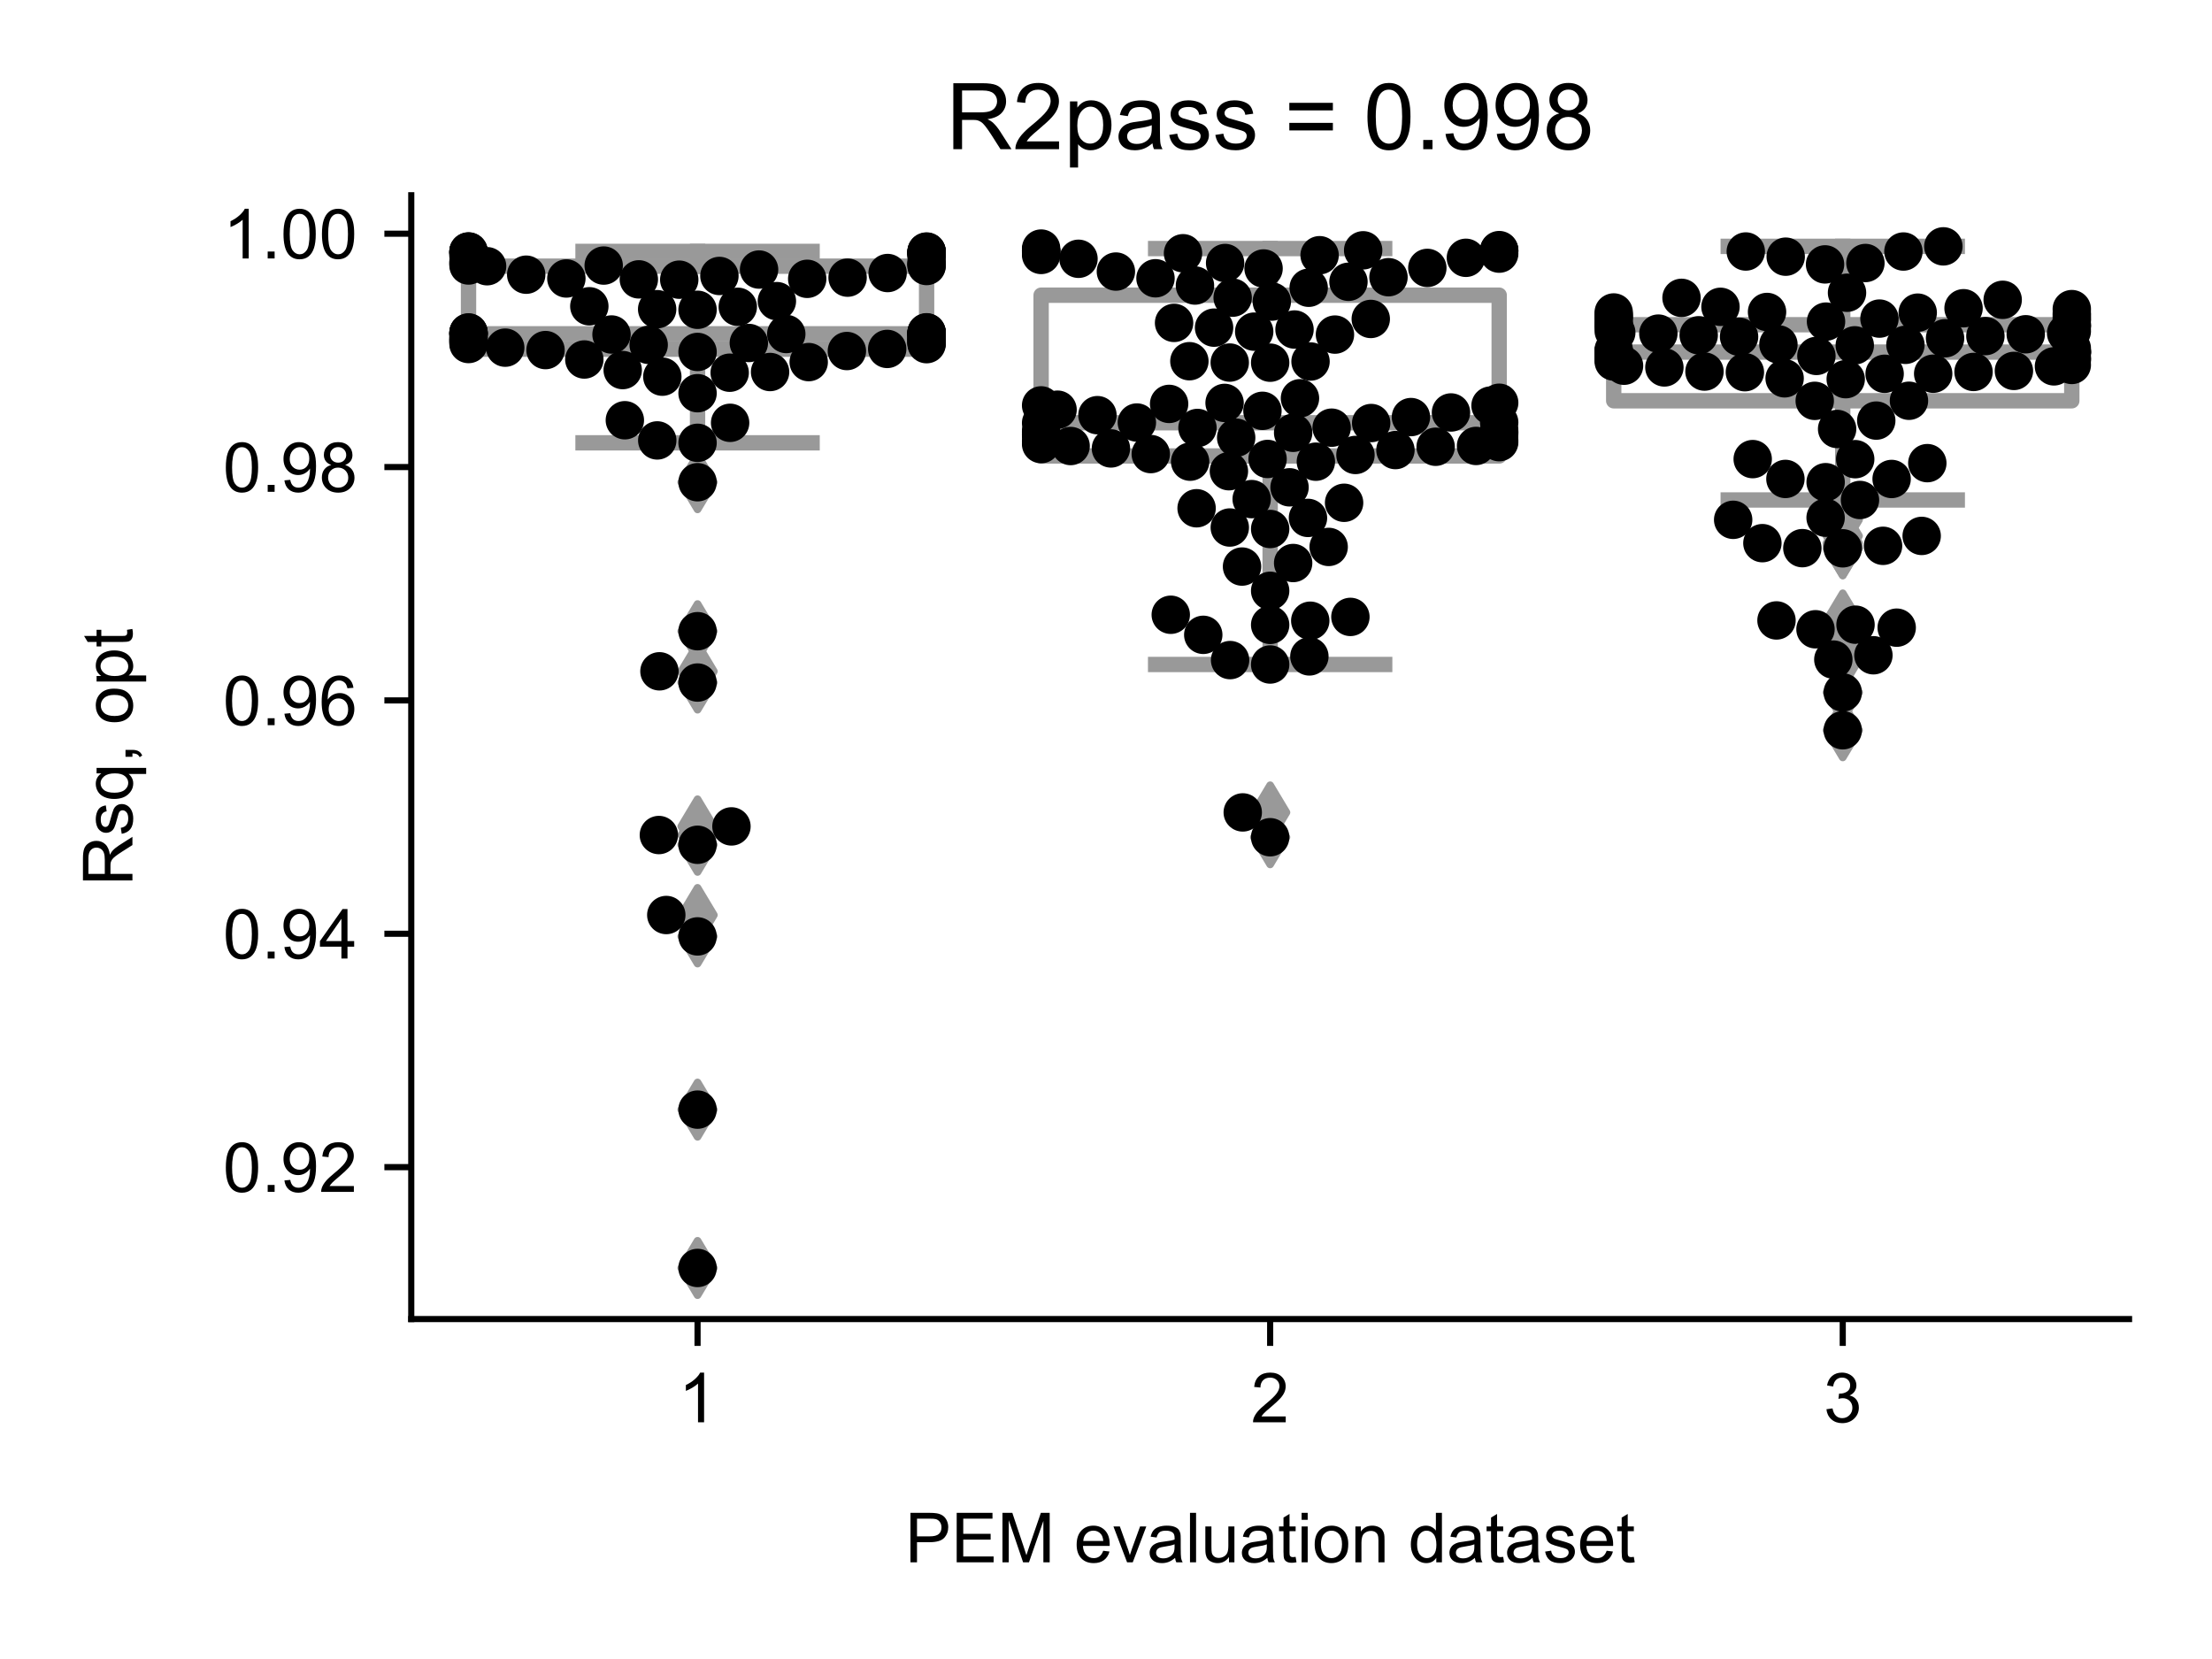 <?xml version="1.0" encoding="utf-8" standalone="no"?>
<!DOCTYPE svg PUBLIC "-//W3C//DTD SVG 1.1//EN"
  "http://www.w3.org/Graphics/SVG/1.1/DTD/svg11.dtd">
<!-- Created with matplotlib (https://matplotlib.org/) -->
<svg height="216pt" version="1.1" viewBox="0 0 288 216" width="288pt" xmlns="http://www.w3.org/2000/svg" xmlns:xlink="http://www.w3.org/1999/xlink">
 <defs>
  <style type="text/css">*{stroke-linecap:butt;stroke-linejoin:round;}</style>
 </defs>
 <g id="figure_1">
  <g id="patch_1">
   <path d="M 0 216 
L 288 216 
L 288 0 
L 0 0 
z
" style="fill:#ffffff;"/>
  </g>
  <g id="axes_1">
   <g id="patch_2">
    <path d="M 53.546 171.738 
L 277.2 171.738 
L 277.2 25.425 
L 53.546 25.425 
z
" style="fill:#ffffff;"/>
   </g>
   <g id="patch_3">
    <path clip-path="url(#p91cac7fb7e)" d="M 61.001 45.467 
L 120.642 45.467 
L 120.642 34.656 
L 61.001 34.656 
L 61.001 45.467 
z
" style="fill:#ffffff;stroke:#999999;stroke-linejoin:miter;stroke-width:2;"/>
   </g>
   <g id="patch_4">
    <path clip-path="url(#p91cac7fb7e)" d="M 135.552 59.366 
L 195.193 59.366 
L 195.193 38.433 
L 135.552 38.433 
L 135.552 59.366 
z
" style="fill:#ffffff;stroke:#999999;stroke-linejoin:miter;stroke-width:2;"/>
   </g>
   <g id="patch_5">
    <path clip-path="url(#p91cac7fb7e)" d="M 210.104 52.181 
L 269.745 52.181 
L 269.745 42.276 
L 210.104 42.276 
L 210.104 52.181 
z
" style="fill:#ffffff;stroke:#999999;stroke-linejoin:miter;stroke-width:2;"/>
   </g>
   <g id="matplotlib.axis_1">
    <g id="xtick_1">
     <g id="line2d_1">
      <defs>
       <path d="M 0 0 
L 0 3.5 
" id="m4e39190642" style="stroke:#000000;stroke-width:0.8;"/>
      </defs>
      <g>
       <use style="stroke:#000000;stroke-width:0.8;" x="90.821" xlink:href="#m4e39190642" y="171.738"/>
      </g>
     </g>
     <g id="text_1">
      <!-- 1 -->
      <g transform="translate(88.319 185.18)scale(0.09 -0.09)">
       <defs>
        <path d="M 37.25 0 
L 28.469 0 
L 28.469 56 
Q 25.297 52.984 20.141 49.953 
Q 14.984 46.922 10.891 45.406 
L 10.891 53.906 
Q 18.266 57.375 23.781 62.297 
Q 29.297 67.234 31.594 71.875 
L 37.25 71.875 
z
" id="ArialMT-49"/>
       </defs>
       <use xlink:href="#ArialMT-49"/>
      </g>
     </g>
    </g>
    <g id="xtick_2">
     <g id="line2d_2">
      <g>
       <use style="stroke:#000000;stroke-width:0.8;" x="165.373" xlink:href="#m4e39190642" y="171.738"/>
      </g>
     </g>
     <g id="text_2">
      <!-- 2 -->
      <g transform="translate(162.87 185.18)scale(0.09 -0.09)">
       <defs>
        <path d="M 50.344 8.453 
L 50.344 0 
L 3.031 0 
Q 2.938 3.172 4.047 6.109 
Q 5.859 10.938 9.828 15.625 
Q 13.812 20.312 21.344 26.469 
Q 33.016 36.031 37.109 41.625 
Q 41.219 47.219 41.219 52.203 
Q 41.219 57.422 37.469 61 
Q 33.734 64.594 27.734 64.594 
Q 21.391 64.594 17.578 60.781 
Q 13.766 56.984 13.719 50.25 
L 4.688 51.172 
Q 5.609 61.281 11.656 66.578 
Q 17.719 71.875 27.938 71.875 
Q 38.234 71.875 44.234 66.156 
Q 50.25 60.453 50.25 52 
Q 50.25 47.703 48.484 43.547 
Q 46.734 39.406 42.656 34.812 
Q 38.578 30.219 29.109 22.219 
Q 21.188 15.578 18.938 13.203 
Q 16.703 10.844 15.234 8.453 
z
" id="ArialMT-50"/>
       </defs>
       <use xlink:href="#ArialMT-50"/>
      </g>
     </g>
    </g>
    <g id="xtick_3">
     <g id="line2d_3">
      <g>
       <use style="stroke:#000000;stroke-width:0.8;" x="239.924" xlink:href="#m4e39190642" y="171.738"/>
      </g>
     </g>
     <g id="text_3">
      <!-- 3 -->
      <g transform="translate(237.422 185.18)scale(0.09 -0.09)">
       <defs>
        <path d="M 4.203 18.891 
L 12.984 20.062 
Q 14.5 12.594 18.141 9.297 
Q 21.781 6 27 6 
Q 33.203 6 37.469 10.297 
Q 41.75 14.594 41.75 20.953 
Q 41.75 27 37.797 30.922 
Q 33.844 34.859 27.734 34.859 
Q 25.25 34.859 21.531 33.891 
L 22.516 41.609 
Q 23.391 41.5 23.922 41.5 
Q 29.547 41.5 34.031 44.422 
Q 38.531 47.359 38.531 53.469 
Q 38.531 58.297 35.25 61.469 
Q 31.984 64.656 26.812 64.656 
Q 21.688 64.656 18.266 61.422 
Q 14.844 58.203 13.875 51.766 
L 5.078 53.328 
Q 6.688 62.156 12.391 67.016 
Q 18.109 71.875 26.609 71.875 
Q 32.469 71.875 37.391 69.359 
Q 42.328 66.844 44.938 62.5 
Q 47.562 58.156 47.562 53.266 
Q 47.562 48.641 45.062 44.828 
Q 42.578 41.016 37.703 38.766 
Q 44.047 37.312 47.562 32.688 
Q 51.078 28.078 51.078 21.141 
Q 51.078 11.766 44.234 5.25 
Q 37.406 -1.266 26.953 -1.266 
Q 17.531 -1.266 11.297 4.344 
Q 5.078 9.969 4.203 18.891 
z
" id="ArialMT-51"/>
       </defs>
       <use xlink:href="#ArialMT-51"/>
      </g>
     </g>
    </g>
    <g id="text_4">
     <!-- PEM evaluation dataset -->
     <g transform="translate(117.846 203.411)scale(0.09 -0.09)">
      <defs>
       <path d="M 7.719 0 
L 7.719 71.578 
L 34.719 71.578 
Q 41.844 71.578 45.609 70.906 
Q 50.875 70.016 54.438 67.547 
Q 58.016 65.094 60.188 60.641 
Q 62.359 56.203 62.359 50.875 
Q 62.359 41.75 56.547 35.422 
Q 50.734 29.109 35.547 29.109 
L 17.188 29.109 
L 17.188 0 
z
M 17.188 37.547 
L 35.688 37.547 
Q 44.875 37.547 48.734 40.969 
Q 52.594 44.391 52.594 50.594 
Q 52.594 55.078 50.312 58.266 
Q 48.047 61.469 44.344 62.5 
Q 41.938 63.141 35.5 63.141 
L 17.188 63.141 
z
" id="ArialMT-80"/>
       <path d="M 7.906 0 
L 7.906 71.578 
L 59.672 71.578 
L 59.672 63.141 
L 17.391 63.141 
L 17.391 41.219 
L 56.984 41.219 
L 56.984 32.812 
L 17.391 32.812 
L 17.391 8.453 
L 61.328 8.453 
L 61.328 0 
z
" id="ArialMT-69"/>
       <path d="M 7.422 0 
L 7.422 71.578 
L 21.688 71.578 
L 38.625 20.906 
Q 40.969 13.812 42.047 10.297 
Q 43.266 14.203 45.844 21.781 
L 62.984 71.578 
L 75.734 71.578 
L 75.734 0 
L 66.609 0 
L 66.609 59.906 
L 45.797 0 
L 37.25 0 
L 16.547 60.938 
L 16.547 0 
z
" id="ArialMT-77"/>
       <path id="ArialMT-32"/>
       <path d="M 42.094 16.703 
L 51.172 15.578 
Q 49.031 7.625 43.219 3.219 
Q 37.406 -1.172 28.375 -1.172 
Q 17 -1.172 10.328 5.828 
Q 3.656 12.844 3.656 25.484 
Q 3.656 38.578 10.391 45.797 
Q 17.141 53.031 27.875 53.031 
Q 38.281 53.031 44.875 45.953 
Q 51.469 38.875 51.469 26.031 
Q 51.469 25.25 51.422 23.688 
L 12.75 23.688 
Q 13.234 15.141 17.578 10.594 
Q 21.922 6.062 28.422 6.062 
Q 33.25 6.062 36.672 8.594 
Q 40.094 11.141 42.094 16.703 
z
M 13.234 30.906 
L 42.188 30.906 
Q 41.609 37.453 38.875 40.719 
Q 34.672 45.797 27.984 45.797 
Q 21.922 45.797 17.797 41.75 
Q 13.672 37.703 13.234 30.906 
z
" id="ArialMT-101"/>
       <path d="M 21 0 
L 1.266 51.859 
L 10.547 51.859 
L 21.688 20.797 
Q 23.484 15.766 25 10.359 
Q 26.172 14.453 28.266 20.219 
L 39.797 51.859 
L 48.828 51.859 
L 29.203 0 
z
" id="ArialMT-118"/>
       <path d="M 40.438 6.391 
Q 35.547 2.25 31.031 0.531 
Q 26.516 -1.172 21.344 -1.172 
Q 12.797 -1.172 8.203 3 
Q 3.609 7.172 3.609 13.672 
Q 3.609 17.484 5.344 20.625 
Q 7.078 23.781 9.891 25.688 
Q 12.703 27.594 16.219 28.562 
Q 18.797 29.25 24.031 29.891 
Q 34.672 31.156 39.703 32.906 
Q 39.75 34.719 39.75 35.203 
Q 39.75 40.578 37.25 42.781 
Q 33.891 45.75 27.25 45.75 
Q 21.047 45.75 18.094 43.578 
Q 15.141 41.406 13.719 35.891 
L 5.125 37.062 
Q 6.297 42.578 8.984 45.969 
Q 11.672 49.359 16.75 51.188 
Q 21.828 53.031 28.516 53.031 
Q 35.156 53.031 39.297 51.469 
Q 43.453 49.906 45.406 47.531 
Q 47.359 45.172 48.141 41.547 
Q 48.578 39.312 48.578 33.453 
L 48.578 21.734 
Q 48.578 9.469 49.141 6.219 
Q 49.703 2.984 51.375 0 
L 42.188 0 
Q 40.828 2.734 40.438 6.391 
z
M 39.703 26.031 
Q 34.906 24.078 25.344 22.703 
Q 19.922 21.922 17.672 20.938 
Q 15.438 19.969 14.203 18.094 
Q 12.984 16.219 12.984 13.922 
Q 12.984 10.406 15.641 8.062 
Q 18.312 5.719 23.438 5.719 
Q 28.516 5.719 32.469 7.938 
Q 36.422 10.156 38.281 14.016 
Q 39.703 17 39.703 22.797 
z
" id="ArialMT-97"/>
       <path d="M 6.391 0 
L 6.391 71.578 
L 15.188 71.578 
L 15.188 0 
z
" id="ArialMT-108"/>
       <path d="M 40.578 0 
L 40.578 7.625 
Q 34.516 -1.172 24.125 -1.172 
Q 19.531 -1.172 15.547 0.578 
Q 11.578 2.344 9.641 5 
Q 7.719 7.672 6.938 11.531 
Q 6.391 14.109 6.391 19.734 
L 6.391 51.859 
L 15.188 51.859 
L 15.188 23.094 
Q 15.188 16.219 15.719 13.812 
Q 16.547 10.359 19.234 8.375 
Q 21.922 6.391 25.875 6.391 
Q 29.828 6.391 33.297 8.422 
Q 36.766 10.453 38.203 13.938 
Q 39.656 17.438 39.656 24.078 
L 39.656 51.859 
L 48.438 51.859 
L 48.438 0 
z
" id="ArialMT-117"/>
       <path d="M 25.781 7.859 
L 27.047 0.094 
Q 23.344 -0.688 20.406 -0.688 
Q 15.625 -0.688 12.984 0.828 
Q 10.359 2.344 9.281 4.812 
Q 8.203 7.281 8.203 15.188 
L 8.203 45.016 
L 1.766 45.016 
L 1.766 51.859 
L 8.203 51.859 
L 8.203 64.703 
L 16.938 69.969 
L 16.938 51.859 
L 25.781 51.859 
L 25.781 45.016 
L 16.938 45.016 
L 16.938 14.703 
Q 16.938 10.938 17.406 9.859 
Q 17.875 8.797 18.922 8.156 
Q 19.969 7.516 21.922 7.516 
Q 23.391 7.516 25.781 7.859 
z
" id="ArialMT-116"/>
       <path d="M 6.641 61.469 
L 6.641 71.578 
L 15.438 71.578 
L 15.438 61.469 
z
M 6.641 0 
L 6.641 51.859 
L 15.438 51.859 
L 15.438 0 
z
" id="ArialMT-105"/>
       <path d="M 3.328 25.922 
Q 3.328 40.328 11.328 47.266 
Q 18.016 53.031 27.641 53.031 
Q 38.328 53.031 45.109 46.016 
Q 51.906 39.016 51.906 26.656 
Q 51.906 16.656 48.906 10.906 
Q 45.906 5.172 40.156 2 
Q 34.422 -1.172 27.641 -1.172 
Q 16.75 -1.172 10.031 5.812 
Q 3.328 12.797 3.328 25.922 
z
M 12.359 25.922 
Q 12.359 15.969 16.703 11.016 
Q 21.047 6.062 27.641 6.062 
Q 34.188 6.062 38.531 11.031 
Q 42.875 16.016 42.875 26.219 
Q 42.875 35.844 38.5 40.797 
Q 34.125 45.75 27.641 45.75 
Q 21.047 45.75 16.703 40.812 
Q 12.359 35.891 12.359 25.922 
z
" id="ArialMT-111"/>
       <path d="M 6.594 0 
L 6.594 51.859 
L 14.5 51.859 
L 14.5 44.484 
Q 20.219 53.031 31 53.031 
Q 35.688 53.031 39.625 51.344 
Q 43.562 49.656 45.516 46.922 
Q 47.469 44.188 48.25 40.438 
Q 48.734 37.984 48.734 31.891 
L 48.734 0 
L 39.938 0 
L 39.938 31.547 
Q 39.938 36.922 38.906 39.578 
Q 37.891 42.234 35.281 43.812 
Q 32.672 45.406 29.156 45.406 
Q 23.531 45.406 19.453 41.844 
Q 15.375 38.281 15.375 28.328 
L 15.375 0 
z
" id="ArialMT-110"/>
       <path d="M 40.234 0 
L 40.234 6.547 
Q 35.297 -1.172 25.734 -1.172 
Q 19.531 -1.172 14.328 2.25 
Q 9.125 5.672 6.266 11.797 
Q 3.422 17.922 3.422 25.875 
Q 3.422 33.641 6 39.969 
Q 8.594 46.297 13.766 49.656 
Q 18.953 53.031 25.344 53.031 
Q 30.031 53.031 33.688 51.047 
Q 37.359 49.078 39.656 45.906 
L 39.656 71.578 
L 48.391 71.578 
L 48.391 0 
z
M 12.453 25.875 
Q 12.453 15.922 16.641 10.984 
Q 20.844 6.062 26.562 6.062 
Q 32.328 6.062 36.344 10.766 
Q 40.375 15.484 40.375 25.141 
Q 40.375 35.797 36.266 40.766 
Q 32.172 45.75 26.172 45.75 
Q 20.312 45.75 16.375 40.969 
Q 12.453 36.188 12.453 25.875 
z
" id="ArialMT-100"/>
       <path d="M 3.078 15.484 
L 11.766 16.844 
Q 12.5 11.625 15.844 8.844 
Q 19.188 6.062 25.203 6.062 
Q 31.25 6.062 34.172 8.516 
Q 37.109 10.984 37.109 14.312 
Q 37.109 17.281 34.516 19 
Q 32.719 20.172 25.531 21.969 
Q 15.875 24.422 12.141 26.203 
Q 8.406 27.984 6.469 31.125 
Q 4.547 34.281 4.547 38.094 
Q 4.547 41.547 6.125 44.5 
Q 7.719 47.469 10.453 49.422 
Q 12.5 50.922 16.031 51.969 
Q 19.578 53.031 23.641 53.031 
Q 29.734 53.031 34.344 51.266 
Q 38.969 49.516 41.156 46.5 
Q 43.359 43.5 44.188 38.484 
L 35.594 37.312 
Q 35.016 41.312 32.203 43.547 
Q 29.391 45.797 24.266 45.797 
Q 18.219 45.797 15.625 43.797 
Q 13.031 41.797 13.031 39.109 
Q 13.031 37.406 14.109 36.031 
Q 15.188 34.625 17.484 33.688 
Q 18.797 33.203 25.25 31.453 
Q 34.578 28.953 38.25 27.359 
Q 41.938 25.781 44.031 22.75 
Q 46.141 19.734 46.141 15.234 
Q 46.141 10.844 43.578 6.953 
Q 41.016 3.078 36.172 0.953 
Q 31.344 -1.172 25.25 -1.172 
Q 15.141 -1.172 9.844 3.031 
Q 4.547 7.234 3.078 15.484 
z
" id="ArialMT-115"/>
      </defs>
      <use xlink:href="#ArialMT-80"/>
      <use x="66.699" xlink:href="#ArialMT-69"/>
      <use x="133.398" xlink:href="#ArialMT-77"/>
      <use x="216.699" xlink:href="#ArialMT-32"/>
      <use x="244.482" xlink:href="#ArialMT-101"/>
      <use x="300.098" xlink:href="#ArialMT-118"/>
      <use x="350.098" xlink:href="#ArialMT-97"/>
      <use x="405.713" xlink:href="#ArialMT-108"/>
      <use x="427.93" xlink:href="#ArialMT-117"/>
      <use x="483.545" xlink:href="#ArialMT-97"/>
      <use x="539.16" xlink:href="#ArialMT-116"/>
      <use x="566.943" xlink:href="#ArialMT-105"/>
      <use x="589.16" xlink:href="#ArialMT-111"/>
      <use x="644.775" xlink:href="#ArialMT-110"/>
      <use x="700.391" xlink:href="#ArialMT-32"/>
      <use x="728.174" xlink:href="#ArialMT-100"/>
      <use x="783.789" xlink:href="#ArialMT-97"/>
      <use x="839.404" xlink:href="#ArialMT-116"/>
      <use x="867.188" xlink:href="#ArialMT-97"/>
      <use x="922.803" xlink:href="#ArialMT-115"/>
      <use x="972.803" xlink:href="#ArialMT-101"/>
      <use x="1028.418" xlink:href="#ArialMT-116"/>
     </g>
    </g>
   </g>
   <g id="matplotlib.axis_2">
    <g id="ytick_1">
     <g id="line2d_4">
      <defs>
       <path d="M 0 0 
L -3.5 0 
" id="m73574c7e7b" style="stroke:#000000;stroke-width:0.8;"/>
      </defs>
      <g>
       <use style="stroke:#000000;stroke-width:0.8;" x="53.546" xlink:href="#m73574c7e7b" y="151.96"/>
      </g>
     </g>
     <g id="text_5">
      <!-- 0.92 -->
      <g transform="translate(29.031 155.181)scale(0.09 -0.09)">
       <defs>
        <path d="M 4.156 35.297 
Q 4.156 48 6.766 55.734 
Q 9.375 63.484 14.516 67.672 
Q 19.672 71.875 27.484 71.875 
Q 33.25 71.875 37.594 69.547 
Q 41.938 67.234 44.766 62.859 
Q 47.609 58.5 49.219 52.219 
Q 50.828 45.953 50.828 35.297 
Q 50.828 22.703 48.234 14.969 
Q 45.656 7.234 40.5 3 
Q 35.359 -1.219 27.484 -1.219 
Q 17.141 -1.219 11.234 6.203 
Q 4.156 15.141 4.156 35.297 
z
M 13.188 35.297 
Q 13.188 17.672 17.312 11.828 
Q 21.438 6 27.484 6 
Q 33.547 6 37.672 11.859 
Q 41.797 17.719 41.797 35.297 
Q 41.797 52.984 37.672 58.781 
Q 33.547 64.594 27.391 64.594 
Q 21.344 64.594 17.719 59.469 
Q 13.188 52.938 13.188 35.297 
z
" id="ArialMT-48"/>
        <path d="M 9.078 0 
L 9.078 10.016 
L 19.094 10.016 
L 19.094 0 
z
" id="ArialMT-46"/>
        <path d="M 5.469 16.547 
L 13.922 17.328 
Q 14.984 11.375 18.016 8.688 
Q 21.047 6 25.781 6 
Q 29.828 6 32.875 7.859 
Q 35.938 9.719 37.891 12.812 
Q 39.844 15.922 41.156 21.188 
Q 42.484 26.469 42.484 31.938 
Q 42.484 32.516 42.438 33.688 
Q 39.797 29.5 35.234 26.875 
Q 30.672 24.266 25.344 24.266 
Q 16.453 24.266 10.297 30.703 
Q 4.156 37.156 4.156 47.703 
Q 4.156 58.594 10.578 65.234 
Q 17 71.875 26.656 71.875 
Q 33.641 71.875 39.422 68.109 
Q 45.219 64.359 48.219 57.391 
Q 51.219 50.438 51.219 37.25 
Q 51.219 23.531 48.234 15.406 
Q 45.266 7.281 39.375 3.031 
Q 33.5 -1.219 25.594 -1.219 
Q 17.188 -1.219 11.859 3.438 
Q 6.547 8.109 5.469 16.547 
z
M 41.453 48.141 
Q 41.453 55.719 37.422 60.156 
Q 33.406 64.594 27.734 64.594 
Q 21.875 64.594 17.531 59.812 
Q 13.188 55.031 13.188 47.406 
Q 13.188 40.578 17.312 36.297 
Q 21.438 32.031 27.484 32.031 
Q 33.594 32.031 37.516 36.297 
Q 41.453 40.578 41.453 48.141 
z
" id="ArialMT-57"/>
       </defs>
       <use xlink:href="#ArialMT-48"/>
       <use x="55.615" xlink:href="#ArialMT-46"/>
       <use x="83.398" xlink:href="#ArialMT-57"/>
       <use x="139.014" xlink:href="#ArialMT-50"/>
      </g>
     </g>
    </g>
    <g id="ytick_2">
     <g id="line2d_5">
      <g>
       <use style="stroke:#000000;stroke-width:0.8;" x="53.546" xlink:href="#m73574c7e7b" y="121.577"/>
      </g>
     </g>
     <g id="text_6">
      <!-- 0.94 -->
      <g transform="translate(29.031 124.798)scale(0.09 -0.09)">
       <defs>
        <path d="M 32.328 0 
L 32.328 17.141 
L 1.266 17.141 
L 1.266 25.203 
L 33.938 71.578 
L 41.109 71.578 
L 41.109 25.203 
L 50.781 25.203 
L 50.781 17.141 
L 41.109 17.141 
L 41.109 0 
z
M 32.328 25.203 
L 32.328 57.469 
L 9.906 25.203 
z
" id="ArialMT-52"/>
       </defs>
       <use xlink:href="#ArialMT-48"/>
       <use x="55.615" xlink:href="#ArialMT-46"/>
       <use x="83.398" xlink:href="#ArialMT-57"/>
       <use x="139.014" xlink:href="#ArialMT-52"/>
      </g>
     </g>
    </g>
    <g id="ytick_3">
     <g id="line2d_6">
      <g>
       <use style="stroke:#000000;stroke-width:0.8;" x="53.546" xlink:href="#m73574c7e7b" y="91.194"/>
      </g>
     </g>
     <g id="text_7">
      <!-- 0.96 -->
      <g transform="translate(29.031 94.415)scale(0.09 -0.09)">
       <defs>
        <path d="M 49.75 54.047 
L 41.016 53.375 
Q 39.844 58.547 37.703 60.891 
Q 34.125 64.656 28.906 64.656 
Q 24.703 64.656 21.531 62.312 
Q 17.391 59.281 14.984 53.469 
Q 12.594 47.656 12.5 36.922 
Q 15.672 41.75 20.266 44.094 
Q 24.859 46.438 29.891 46.438 
Q 38.672 46.438 44.844 39.969 
Q 51.031 33.5 51.031 23.25 
Q 51.031 16.5 48.125 10.719 
Q 45.219 4.938 40.141 1.859 
Q 35.062 -1.219 28.609 -1.219 
Q 17.625 -1.219 10.688 6.859 
Q 3.766 14.938 3.766 33.5 
Q 3.766 54.25 11.422 63.672 
Q 18.109 71.875 29.438 71.875 
Q 37.891 71.875 43.281 67.141 
Q 48.688 62.406 49.75 54.047 
z
M 13.875 23.188 
Q 13.875 18.656 15.797 14.5 
Q 17.719 10.359 21.188 8.172 
Q 24.656 6 28.469 6 
Q 34.031 6 38.031 10.484 
Q 42.047 14.984 42.047 22.703 
Q 42.047 30.125 38.078 34.391 
Q 34.125 38.672 28.125 38.672 
Q 22.172 38.672 18.016 34.391 
Q 13.875 30.125 13.875 23.188 
z
" id="ArialMT-54"/>
       </defs>
       <use xlink:href="#ArialMT-48"/>
       <use x="55.615" xlink:href="#ArialMT-46"/>
       <use x="83.398" xlink:href="#ArialMT-57"/>
       <use x="139.014" xlink:href="#ArialMT-54"/>
      </g>
     </g>
    </g>
    <g id="ytick_4">
     <g id="line2d_7">
      <g>
       <use style="stroke:#000000;stroke-width:0.8;" x="53.546" xlink:href="#m73574c7e7b" y="60.811"/>
      </g>
     </g>
     <g id="text_8">
      <!-- 0.98 -->
      <g transform="translate(29.031 64.033)scale(0.09 -0.09)">
       <defs>
        <path d="M 17.672 38.812 
Q 12.203 40.828 9.562 44.531 
Q 6.938 48.25 6.938 53.422 
Q 6.938 61.234 12.547 66.547 
Q 18.172 71.875 27.484 71.875 
Q 36.859 71.875 42.578 66.422 
Q 48.297 60.984 48.297 53.172 
Q 48.297 48.188 45.672 44.5 
Q 43.062 40.828 37.75 38.812 
Q 44.344 36.672 47.781 31.875 
Q 51.219 27.094 51.219 20.453 
Q 51.219 11.281 44.719 5.031 
Q 38.234 -1.219 27.641 -1.219 
Q 17.047 -1.219 10.547 5.047 
Q 4.047 11.328 4.047 20.703 
Q 4.047 27.688 7.594 32.391 
Q 11.141 37.109 17.672 38.812 
z
M 15.922 53.719 
Q 15.922 48.641 19.188 45.406 
Q 22.469 42.188 27.688 42.188 
Q 32.766 42.188 36.016 45.375 
Q 39.266 48.578 39.266 53.219 
Q 39.266 58.062 35.906 61.359 
Q 32.562 64.656 27.594 64.656 
Q 22.562 64.656 19.234 61.422 
Q 15.922 58.203 15.922 53.719 
z
M 13.094 20.656 
Q 13.094 16.891 14.875 13.375 
Q 16.656 9.859 20.172 7.922 
Q 23.688 6 27.734 6 
Q 34.031 6 38.125 10.047 
Q 42.234 14.109 42.234 20.359 
Q 42.234 26.703 38.016 30.859 
Q 33.797 35.016 27.438 35.016 
Q 21.234 35.016 17.156 30.906 
Q 13.094 26.812 13.094 20.656 
z
" id="ArialMT-56"/>
       </defs>
       <use xlink:href="#ArialMT-48"/>
       <use x="55.615" xlink:href="#ArialMT-46"/>
       <use x="83.398" xlink:href="#ArialMT-57"/>
       <use x="139.014" xlink:href="#ArialMT-56"/>
      </g>
     </g>
    </g>
    <g id="ytick_5">
     <g id="line2d_8">
      <g>
       <use style="stroke:#000000;stroke-width:0.8;" x="53.546" xlink:href="#m73574c7e7b" y="30.429"/>
      </g>
     </g>
     <g id="text_9">
      <!-- 1.00 -->
      <g transform="translate(29.031 33.65)scale(0.09 -0.09)">
       <use xlink:href="#ArialMT-49"/>
       <use x="55.615" xlink:href="#ArialMT-46"/>
       <use x="83.398" xlink:href="#ArialMT-48"/>
       <use x="139.014" xlink:href="#ArialMT-48"/>
      </g>
     </g>
    </g>
    <g id="text_10">
     <!-- Rsq, opt -->
     <g transform="translate(17.242 115.339)rotate(-90)scale(0.09 -0.09)">
      <defs>
       <path d="M 7.859 0 
L 7.859 71.578 
L 39.594 71.578 
Q 49.172 71.578 54.141 69.641 
Q 59.125 67.719 62.109 62.828 
Q 65.094 57.953 65.094 52.047 
Q 65.094 44.438 60.156 39.203 
Q 55.219 33.984 44.922 32.562 
Q 48.688 30.766 50.641 29 
Q 54.781 25.203 58.5 19.484 
L 70.953 0 
L 59.031 0 
L 49.562 14.891 
Q 45.406 21.344 42.719 24.75 
Q 40.047 28.172 37.922 29.531 
Q 35.797 30.906 33.594 31.453 
Q 31.984 31.781 28.328 31.781 
L 17.328 31.781 
L 17.328 0 
z
M 17.328 39.984 
L 37.703 39.984 
Q 44.188 39.984 47.844 41.328 
Q 51.516 42.672 53.422 45.625 
Q 55.328 48.578 55.328 52.047 
Q 55.328 57.125 51.641 60.391 
Q 47.953 63.672 39.984 63.672 
L 17.328 63.672 
z
" id="ArialMT-82"/>
       <path d="M 39.656 -19.875 
L 39.656 5.516 
Q 37.594 2.641 33.906 0.734 
Q 30.219 -1.172 26.078 -1.172 
Q 16.844 -1.172 10.172 6.203 
Q 3.516 13.578 3.516 26.422 
Q 3.516 34.234 6.219 40.422 
Q 8.938 46.625 14.078 49.828 
Q 19.234 53.031 25.391 53.031 
Q 35.016 53.031 40.531 44.922 
L 40.531 51.859 
L 48.438 51.859 
L 48.438 -19.875 
z
M 12.547 26.078 
Q 12.547 16.062 16.75 11.062 
Q 20.953 6.062 26.812 6.062 
Q 32.422 6.062 36.469 10.812 
Q 40.531 15.578 40.531 25.297 
Q 40.531 35.641 36.25 40.859 
Q 31.984 46.094 26.219 46.094 
Q 20.516 46.094 16.531 41.234 
Q 12.547 36.375 12.547 26.078 
z
" id="ArialMT-113"/>
       <path d="M 8.891 0 
L 8.891 10.016 
L 18.891 10.016 
L 18.891 0 
Q 18.891 -5.516 16.938 -8.906 
Q 14.984 -12.312 10.75 -14.156 
L 8.297 -10.406 
Q 11.078 -9.188 12.391 -6.812 
Q 13.719 -4.438 13.875 0 
z
" id="ArialMT-44"/>
       <path d="M 6.594 -19.875 
L 6.594 51.859 
L 14.594 51.859 
L 14.594 45.125 
Q 17.438 49.078 21 51.047 
Q 24.562 53.031 29.641 53.031 
Q 36.281 53.031 41.359 49.609 
Q 46.438 46.188 49.016 39.953 
Q 51.609 33.734 51.609 26.312 
Q 51.609 18.359 48.75 11.984 
Q 45.906 5.609 40.453 2.219 
Q 35.016 -1.172 29 -1.172 
Q 24.609 -1.172 21.109 0.688 
Q 17.625 2.547 15.375 5.375 
L 15.375 -19.875 
z
M 14.547 25.641 
Q 14.547 15.625 18.594 10.844 
Q 22.656 6.062 28.422 6.062 
Q 34.281 6.062 38.453 11.016 
Q 42.625 15.969 42.625 26.375 
Q 42.625 36.281 38.547 41.203 
Q 34.469 46.141 28.812 46.141 
Q 23.188 46.141 18.859 40.891 
Q 14.547 35.641 14.547 25.641 
z
" id="ArialMT-112"/>
      </defs>
      <use xlink:href="#ArialMT-82"/>
      <use x="72.217" xlink:href="#ArialMT-115"/>
      <use x="122.217" xlink:href="#ArialMT-113"/>
      <use x="177.832" xlink:href="#ArialMT-44"/>
      <use x="205.615" xlink:href="#ArialMT-32"/>
      <use x="233.398" xlink:href="#ArialMT-111"/>
      <use x="289.014" xlink:href="#ArialMT-112"/>
      <use x="344.629" xlink:href="#ArialMT-116"/>
     </g>
    </g>
   </g>
   <g id="line2d_9">
    <path clip-path="url(#p91cac7fb7e)" d="M 90.821 45.467 
L 90.821 57.655 
" style="fill:none;stroke:#999999;stroke-linecap:square;stroke-width:2;"/>
   </g>
   <g id="line2d_10">
    <path clip-path="url(#p91cac7fb7e)" d="M 90.821 34.656 
L 90.821 32.734 
" style="fill:none;stroke:#999999;stroke-linecap:square;stroke-width:2;"/>
   </g>
   <g id="line2d_11">
    <path clip-path="url(#p91cac7fb7e)" d="M 75.911 57.655 
L 105.732 57.655 
" style="fill:none;stroke:#999999;stroke-linecap:square;stroke-width:2;"/>
   </g>
   <g id="line2d_12">
    <path clip-path="url(#p91cac7fb7e)" d="M 75.911 32.734 
L 105.732 32.734 
" style="fill:none;stroke:#999999;stroke-linecap:square;stroke-width:2;"/>
   </g>
   <g id="line2d_13">
    <defs>
     <path d="M -0 3.536 
L 2.121 0 
L -0 -3.536 
L -2.121 -0 
z
" id="mbf1f62339f" style="stroke:#999999;stroke-linejoin:miter;"/>
    </defs>
    <g clip-path="url(#p91cac7fb7e)">
     <use style="fill:#999999;stroke:#999999;stroke-linejoin:miter;" x="90.821" xlink:href="#mbf1f62339f" y="62.784"/>
     <use style="fill:#999999;stroke:#999999;stroke-linejoin:miter;" x="90.821" xlink:href="#mbf1f62339f" y="88.867"/>
     <use style="fill:#999999;stroke:#999999;stroke-linejoin:miter;" x="90.821" xlink:href="#mbf1f62339f" y="82.181"/>
     <use style="fill:#999999;stroke:#999999;stroke-linejoin:miter;" x="90.821" xlink:href="#mbf1f62339f" y="87.404"/>
     <use style="fill:#999999;stroke:#999999;stroke-linejoin:miter;" x="90.821" xlink:href="#mbf1f62339f" y="144.472"/>
     <use style="fill:#999999;stroke:#999999;stroke-linejoin:miter;" x="90.821" xlink:href="#mbf1f62339f" y="107.597"/>
     <use style="fill:#999999;stroke:#999999;stroke-linejoin:miter;" x="90.821" xlink:href="#mbf1f62339f" y="108.721"/>
     <use style="fill:#999999;stroke:#999999;stroke-linejoin:miter;" x="90.821" xlink:href="#mbf1f62339f" y="109.99"/>
     <use style="fill:#999999;stroke:#999999;stroke-linejoin:miter;" x="90.821" xlink:href="#mbf1f62339f" y="165.088"/>
     <use style="fill:#999999;stroke:#999999;stroke-linejoin:miter;" x="90.821" xlink:href="#mbf1f62339f" y="119.134"/>
     <use style="fill:#999999;stroke:#999999;stroke-linejoin:miter;" x="90.821" xlink:href="#mbf1f62339f" y="121.919"/>
    </g>
   </g>
   <g id="line2d_14">
    <path clip-path="url(#p91cac7fb7e)" d="M 165.373 59.366 
L 165.373 86.517 
" style="fill:none;stroke:#999999;stroke-linecap:square;stroke-width:2;"/>
   </g>
   <g id="line2d_15">
    <path clip-path="url(#p91cac7fb7e)" d="M 165.373 38.433 
L 165.373 32.365 
" style="fill:none;stroke:#999999;stroke-linecap:square;stroke-width:2;"/>
   </g>
   <g id="line2d_16">
    <path clip-path="url(#p91cac7fb7e)" d="M 150.463 86.517 
L 180.283 86.517 
" style="fill:none;stroke:#999999;stroke-linecap:square;stroke-width:2;"/>
   </g>
   <g id="line2d_17">
    <path clip-path="url(#p91cac7fb7e)" d="M 150.463 32.365 
L 180.283 32.365 
" style="fill:none;stroke:#999999;stroke-linecap:square;stroke-width:2;"/>
   </g>
   <g id="line2d_18">
    <g clip-path="url(#p91cac7fb7e)">
     <use style="fill:#999999;stroke:#999999;stroke-linejoin:miter;" x="165.373" xlink:href="#mbf1f62339f" y="109.007"/>
     <use style="fill:#999999;stroke:#999999;stroke-linejoin:miter;" x="165.373" xlink:href="#mbf1f62339f" y="105.775"/>
    </g>
   </g>
   <g id="line2d_19">
    <path clip-path="url(#p91cac7fb7e)" d="M 239.924 52.181 
L 239.924 65.097 
" style="fill:none;stroke:#999999;stroke-linecap:square;stroke-width:2;"/>
   </g>
   <g id="line2d_20">
    <path clip-path="url(#p91cac7fb7e)" d="M 239.924 42.276 
L 239.924 32.076 
" style="fill:none;stroke:#999999;stroke-linecap:square;stroke-width:2;"/>
   </g>
   <g id="line2d_21">
    <path clip-path="url(#p91cac7fb7e)" d="M 225.014 65.097 
L 254.835 65.097 
" style="fill:none;stroke:#999999;stroke-linecap:square;stroke-width:2;"/>
   </g>
   <g id="line2d_22">
    <path clip-path="url(#p91cac7fb7e)" d="M 225.014 32.076 
L 254.835 32.076 
" style="fill:none;stroke:#999999;stroke-linecap:square;stroke-width:2;"/>
   </g>
   <g id="line2d_23">
    <g clip-path="url(#p91cac7fb7e)">
     <use style="fill:#999999;stroke:#999999;stroke-linejoin:miter;" x="239.924" xlink:href="#mbf1f62339f" y="95.08"/>
     <use style="fill:#999999;stroke:#999999;stroke-linejoin:miter;" x="239.924" xlink:href="#mbf1f62339f" y="67.409"/>
     <use style="fill:#999999;stroke:#999999;stroke-linejoin:miter;" x="239.924" xlink:href="#mbf1f62339f" y="67.68"/>
     <use style="fill:#999999;stroke:#999999;stroke-linejoin:miter;" x="239.924" xlink:href="#mbf1f62339f" y="69.775"/>
     <use style="fill:#999999;stroke:#999999;stroke-linejoin:miter;" x="239.924" xlink:href="#mbf1f62339f" y="70.718"/>
     <use style="fill:#999999;stroke:#999999;stroke-linejoin:miter;" x="239.924" xlink:href="#mbf1f62339f" y="71.391"/>
     <use style="fill:#999999;stroke:#999999;stroke-linejoin:miter;" x="239.924" xlink:href="#mbf1f62339f" y="71.369"/>
     <use style="fill:#999999;stroke:#999999;stroke-linejoin:miter;" x="239.924" xlink:href="#mbf1f62339f" y="71.066"/>
     <use style="fill:#999999;stroke:#999999;stroke-linejoin:miter;" x="239.924" xlink:href="#mbf1f62339f" y="81.721"/>
     <use style="fill:#999999;stroke:#999999;stroke-linejoin:miter;" x="239.924" xlink:href="#mbf1f62339f" y="81.931"/>
     <use style="fill:#999999;stroke:#999999;stroke-linejoin:miter;" x="239.924" xlink:href="#mbf1f62339f" y="80.78"/>
     <use style="fill:#999999;stroke:#999999;stroke-linejoin:miter;" x="239.924" xlink:href="#mbf1f62339f" y="81.333"/>
     <use style="fill:#999999;stroke:#999999;stroke-linejoin:miter;" x="239.924" xlink:href="#mbf1f62339f" y="85.315"/>
     <use style="fill:#999999;stroke:#999999;stroke-linejoin:miter;" x="239.924" xlink:href="#mbf1f62339f" y="85.877"/>
     <use style="fill:#999999;stroke:#999999;stroke-linejoin:miter;" x="239.924" xlink:href="#mbf1f62339f" y="90.155"/>
    </g>
   </g>
   <g id="line2d_24">
    <path clip-path="url(#p91cac7fb7e)" d="M 61.001 43.463 
L 120.642 43.463 
" style="fill:none;stroke:#999999;stroke-linecap:square;stroke-width:2;"/>
   </g>
   <g id="line2d_25">
    <path clip-path="url(#p91cac7fb7e)" d="M 135.552 55.041 
L 195.193 55.041 
" style="fill:none;stroke:#999999;stroke-linecap:square;stroke-width:2;"/>
   </g>
   <g id="line2d_26">
    <path clip-path="url(#p91cac7fb7e)" d="M 210.104 45.843 
L 269.745 45.843 
" style="fill:none;stroke:#999999;stroke-linecap:square;stroke-width:2;"/>
   </g>
   <g id="patch_6">
    <path d="M 53.546 171.738 
L 53.546 25.425 
" style="fill:none;stroke:#000000;stroke-linecap:square;stroke-linejoin:miter;stroke-width:0.8;"/>
   </g>
   <g id="patch_7">
    <path d="M 53.546 171.738 
L 277.2 171.738 
" style="fill:none;stroke:#000000;stroke-linecap:square;stroke-linejoin:miter;stroke-width:0.8;"/>
   </g>
   <g id="PathCollection_1">
    <defs>
     <path d="M 0 2.5 
C 0.663 2.5 1.299 2.237 1.768 1.768 
C 2.237 1.299 2.5 0.663 2.5 -0 
C 2.5 -0.663 2.237 -1.299 1.768 -1.768 
C 1.299 -2.237 0.663 -2.5 0 -2.5 
C -0.663 -2.5 -1.299 -2.237 -1.768 -1.768 
C -2.237 -1.299 -2.5 -0.663 -2.5 0 
C -2.5 0.663 -2.237 1.299 -1.768 1.768 
C -1.299 2.237 -0.663 2.5 0 2.5 
z
" id="C0_0_17565b39a9"/>
    </defs>
    <g clip-path="url(#p91cac7fb7e)">
     <use x="90.821" xlink:href="#C0_0_17565b39a9" y="165.088"/>
    </g>
    <g clip-path="url(#p91cac7fb7e)">
     <use x="90.821" xlink:href="#C0_0_17565b39a9" y="144.472"/>
    </g>
    <g clip-path="url(#p91cac7fb7e)">
     <use x="90.821" xlink:href="#C0_0_17565b39a9" y="121.919"/>
    </g>
    <g clip-path="url(#p91cac7fb7e)">
     <use x="86.75" xlink:href="#C0_0_17565b39a9" y="119.134"/>
    </g>
    <g clip-path="url(#p91cac7fb7e)">
     <use x="90.821" xlink:href="#C0_0_17565b39a9" y="109.99"/>
    </g>
    <g clip-path="url(#p91cac7fb7e)">
     <use x="85.784" xlink:href="#C0_0_17565b39a9" y="108.721"/>
    </g>
    <g clip-path="url(#p91cac7fb7e)">
     <use x="95.235" xlink:href="#C0_0_17565b39a9" y="107.597"/>
    </g>
    <g clip-path="url(#p91cac7fb7e)">
     <use x="90.821" xlink:href="#C0_0_17565b39a9" y="88.867"/>
    </g>
    <g clip-path="url(#p91cac7fb7e)">
     <use x="85.86" xlink:href="#C0_0_17565b39a9" y="87.404"/>
    </g>
    <g clip-path="url(#p91cac7fb7e)">
     <use x="90.821" xlink:href="#C0_0_17565b39a9" y="82.181"/>
    </g>
    <g clip-path="url(#p91cac7fb7e)">
     <use x="90.821" xlink:href="#C0_0_17565b39a9" y="62.784"/>
    </g>
    <g clip-path="url(#p91cac7fb7e)">
     <use x="90.821" xlink:href="#C0_0_17565b39a9" y="57.655"/>
    </g>
    <g clip-path="url(#p91cac7fb7e)">
     <use x="85.574" xlink:href="#C0_0_17565b39a9" y="57.342"/>
    </g>
    <g clip-path="url(#p91cac7fb7e)">
     <use x="95.061" xlink:href="#C0_0_17565b39a9" y="55.051"/>
    </g>
    <g clip-path="url(#p91cac7fb7e)">
     <use x="81.355" xlink:href="#C0_0_17565b39a9" y="54.715"/>
    </g>
    <g clip-path="url(#p91cac7fb7e)">
     <use x="90.821" xlink:href="#C0_0_17565b39a9" y="51.195"/>
    </g>
    <g clip-path="url(#p91cac7fb7e)">
     <use x="86.234" xlink:href="#C0_0_17565b39a9" y="49.042"/>
    </g>
    <g clip-path="url(#p91cac7fb7e)">
     <use x="95.004" xlink:href="#C0_0_17565b39a9" y="48.527"/>
    </g>
    <g clip-path="url(#p91cac7fb7e)">
     <use x="100.263" xlink:href="#C0_0_17565b39a9" y="48.436"/>
    </g>
    <g clip-path="url(#p91cac7fb7e)">
     <use x="81.075" xlink:href="#C0_0_17565b39a9" y="48.183"/>
    </g>
    <g clip-path="url(#p91cac7fb7e)">
     <use x="105.293" xlink:href="#C0_0_17565b39a9" y="47.146"/>
    </g>
    <g clip-path="url(#p91cac7fb7e)">
     <use x="76.079" xlink:href="#C0_0_17565b39a9" y="46.806"/>
    </g>
    <g clip-path="url(#p91cac7fb7e)">
     <use x="90.821" xlink:href="#C0_0_17565b39a9" y="45.823"/>
    </g>
    <g clip-path="url(#p91cac7fb7e)">
     <use x="110.263" xlink:href="#C0_0_17565b39a9" y="45.704"/>
    </g>
    <g clip-path="url(#p91cac7fb7e)">
     <use x="71.026" xlink:href="#C0_0_17565b39a9" y="45.58"/>
    </g>
    <g clip-path="url(#p91cac7fb7e)">
     <use x="115.513" xlink:href="#C0_0_17565b39a9" y="45.429"/>
    </g>
    <g clip-path="url(#p91cac7fb7e)">
     <use x="65.779" xlink:href="#C0_0_17565b39a9" y="45.264"/>
    </g>
    <g clip-path="url(#p91cac7fb7e)">
     <use x="84.456" xlink:href="#C0_0_17565b39a9" y="44.902"/>
    </g>
    <g clip-path="url(#p91cac7fb7e)">
     <use x="120.642" xlink:href="#C0_0_17565b39a9" y="44.808"/>
    </g>
    <g clip-path="url(#p91cac7fb7e)">
     <use x="61.001" xlink:href="#C0_0_17565b39a9" y="44.791"/>
    </g>
    <g clip-path="url(#p91cac7fb7e)">
     <use x="97.498" xlink:href="#C0_0_17565b39a9" y="44.655"/>
    </g>
    <g clip-path="url(#p91cac7fb7e)">
     <use x="120.642" xlink:href="#C0_0_17565b39a9" y="44.651"/>
    </g>
    <g clip-path="url(#p91cac7fb7e)">
     <use x="61.001" xlink:href="#C0_0_17565b39a9" y="44.605"/>
    </g>
    <g clip-path="url(#p91cac7fb7e)">
     <use x="120.642" xlink:href="#C0_0_17565b39a9" y="44.572"/>
    </g>
    <g clip-path="url(#p91cac7fb7e)">
     <use x="61.001" xlink:href="#C0_0_17565b39a9" y="44.441"/>
    </g>
    <g clip-path="url(#p91cac7fb7e)">
     <use x="120.642" xlink:href="#C0_0_17565b39a9" y="44.378"/>
    </g>
    <g clip-path="url(#p91cac7fb7e)">
     <use x="61.001" xlink:href="#C0_0_17565b39a9" y="44.36"/>
    </g>
    <g clip-path="url(#p91cac7fb7e)">
     <use x="120.642" xlink:href="#C0_0_17565b39a9" y="44.283"/>
    </g>
    <g clip-path="url(#p91cac7fb7e)">
     <use x="61.001" xlink:href="#C0_0_17565b39a9" y="44.234"/>
    </g>
    <g clip-path="url(#p91cac7fb7e)">
     <use x="120.642" xlink:href="#C0_0_17565b39a9" y="44.101"/>
    </g>
    <g clip-path="url(#p91cac7fb7e)">
     <use x="61.001" xlink:href="#C0_0_17565b39a9" y="44.078"/>
    </g>
    <g clip-path="url(#p91cac7fb7e)">
     <use x="120.642" xlink:href="#C0_0_17565b39a9" y="43.963"/>
    </g>
    <g clip-path="url(#p91cac7fb7e)">
     <use x="61.001" xlink:href="#C0_0_17565b39a9" y="43.953"/>
    </g>
    <g clip-path="url(#p91cac7fb7e)">
     <use x="120.642" xlink:href="#C0_0_17565b39a9" y="43.931"/>
    </g>
    <g clip-path="url(#p91cac7fb7e)">
     <use x="61.001" xlink:href="#C0_0_17565b39a9" y="43.716"/>
    </g>
    <g clip-path="url(#p91cac7fb7e)">
     <use x="120.642" xlink:href="#C0_0_17565b39a9" y="43.686"/>
    </g>
    <g clip-path="url(#p91cac7fb7e)">
     <use x="79.619" xlink:href="#C0_0_17565b39a9" y="43.552"/>
    </g>
    <g clip-path="url(#p91cac7fb7e)">
     <use x="61.001" xlink:href="#C0_0_17565b39a9" y="43.514"/>
    </g>
    <g clip-path="url(#p91cac7fb7e)">
     <use x="102.373" xlink:href="#C0_0_17565b39a9" y="43.487"/>
    </g>
    <g clip-path="url(#p91cac7fb7e)">
     <use x="120.642" xlink:href="#C0_0_17565b39a9" y="43.468"/>
    </g>
    <g clip-path="url(#p91cac7fb7e)">
     <use x="61.001" xlink:href="#C0_0_17565b39a9" y="43.458"/>
    </g>
    <g clip-path="url(#p91cac7fb7e)">
     <use x="120.642" xlink:href="#C0_0_17565b39a9" y="43.417"/>
    </g>
    <g clip-path="url(#p91cac7fb7e)">
     <use x="61.001" xlink:href="#C0_0_17565b39a9" y="43.399"/>
    </g>
    <g clip-path="url(#p91cac7fb7e)">
     <use x="120.642" xlink:href="#C0_0_17565b39a9" y="43.391"/>
    </g>
    <g clip-path="url(#p91cac7fb7e)">
     <use x="61.001" xlink:href="#C0_0_17565b39a9" y="43.37"/>
    </g>
    <g clip-path="url(#p91cac7fb7e)">
     <use x="120.642" xlink:href="#C0_0_17565b39a9" y="43.342"/>
    </g>
    <g clip-path="url(#p91cac7fb7e)">
     <use x="61.001" xlink:href="#C0_0_17565b39a9" y="43.336"/>
    </g>
    <g clip-path="url(#p91cac7fb7e)">
     <use x="120.642" xlink:href="#C0_0_17565b39a9" y="43.311"/>
    </g>
    <g clip-path="url(#p91cac7fb7e)">
     <use x="61.001" xlink:href="#C0_0_17565b39a9" y="43.281"/>
    </g>
    <g clip-path="url(#p91cac7fb7e)">
     <use x="120.642" xlink:href="#C0_0_17565b39a9" y="43.264"/>
    </g>
    <g clip-path="url(#p91cac7fb7e)">
     <use x="90.821" xlink:href="#C0_0_17565b39a9" y="40.335"/>
    </g>
    <g clip-path="url(#p91cac7fb7e)">
     <use x="85.561" xlink:href="#C0_0_17565b39a9" y="40.257"/>
    </g>
    <g clip-path="url(#p91cac7fb7e)">
     <use x="96.061" xlink:href="#C0_0_17565b39a9" y="39.946"/>
    </g>
    <g clip-path="url(#p91cac7fb7e)">
     <use x="76.73" xlink:href="#C0_0_17565b39a9" y="39.877"/>
    </g>
    <g clip-path="url(#p91cac7fb7e)">
     <use x="101.149" xlink:href="#C0_0_17565b39a9" y="39.209"/>
    </g>
    <g clip-path="url(#p91cac7fb7e)">
     <use x="88.437" xlink:href="#C0_0_17565b39a9" y="36.414"/>
    </g>
    <g clip-path="url(#p91cac7fb7e)">
     <use x="83.176" xlink:href="#C0_0_17565b39a9" y="36.373"/>
    </g>
    <g clip-path="url(#p91cac7fb7e)">
     <use x="105.098" xlink:href="#C0_0_17565b39a9" y="36.304"/>
    </g>
    <g clip-path="url(#p91cac7fb7e)">
     <use x="73.74" xlink:href="#C0_0_17565b39a9" y="36.257"/>
    </g>
    <g clip-path="url(#p91cac7fb7e)">
     <use x="110.356" xlink:href="#C0_0_17565b39a9" y="36.148"/>
    </g>
    <g clip-path="url(#p91cac7fb7e)">
     <use x="93.665" xlink:href="#C0_0_17565b39a9" y="35.93"/>
    </g>
    <g clip-path="url(#p91cac7fb7e)">
     <use x="68.512" xlink:href="#C0_0_17565b39a9" y="35.764"/>
    </g>
    <g clip-path="url(#p91cac7fb7e)">
     <use x="115.567" xlink:href="#C0_0_17565b39a9" y="35.548"/>
    </g>
    <g clip-path="url(#p91cac7fb7e)">
     <use x="98.83" xlink:href="#C0_0_17565b39a9" y="35.095"/>
    </g>
    <g clip-path="url(#p91cac7fb7e)">
     <use x="63.419" xlink:href="#C0_0_17565b39a9" y="34.663"/>
    </g>
    <g clip-path="url(#p91cac7fb7e)">
     <use x="120.642" xlink:href="#C0_0_17565b39a9" y="34.634"/>
    </g>
    <g clip-path="url(#p91cac7fb7e)">
     <use x="78.601" xlink:href="#C0_0_17565b39a9" y="34.576"/>
    </g>
    <g clip-path="url(#p91cac7fb7e)">
     <use x="61.001" xlink:href="#C0_0_17565b39a9" y="34.568"/>
    </g>
    <g clip-path="url(#p91cac7fb7e)">
     <use x="120.642" xlink:href="#C0_0_17565b39a9" y="34.524"/>
    </g>
    <g clip-path="url(#p91cac7fb7e)">
     <use x="61.001" xlink:href="#C0_0_17565b39a9" y="34.327"/>
    </g>
    <g clip-path="url(#p91cac7fb7e)">
     <use x="120.642" xlink:href="#C0_0_17565b39a9" y="34.246"/>
    </g>
    <g clip-path="url(#p91cac7fb7e)">
     <use x="61.001" xlink:href="#C0_0_17565b39a9" y="34.244"/>
    </g>
    <g clip-path="url(#p91cac7fb7e)">
     <use x="120.642" xlink:href="#C0_0_17565b39a9" y="34.224"/>
    </g>
    <g clip-path="url(#p91cac7fb7e)">
     <use x="61.001" xlink:href="#C0_0_17565b39a9" y="34.006"/>
    </g>
    <g clip-path="url(#p91cac7fb7e)">
     <use x="120.642" xlink:href="#C0_0_17565b39a9" y="33.401"/>
    </g>
    <g clip-path="url(#p91cac7fb7e)">
     <use x="61.001" xlink:href="#C0_0_17565b39a9" y="33.376"/>
    </g>
    <g clip-path="url(#p91cac7fb7e)">
     <use x="120.642" xlink:href="#C0_0_17565b39a9" y="33.158"/>
    </g>
    <g clip-path="url(#p91cac7fb7e)">
     <use x="61.001" xlink:href="#C0_0_17565b39a9" y="33.147"/>
    </g>
    <g clip-path="url(#p91cac7fb7e)">
     <use x="120.642" xlink:href="#C0_0_17565b39a9" y="33.063"/>
    </g>
    <g clip-path="url(#p91cac7fb7e)">
     <use x="61.001" xlink:href="#C0_0_17565b39a9" y="32.971"/>
    </g>
    <g clip-path="url(#p91cac7fb7e)">
     <use x="120.642" xlink:href="#C0_0_17565b39a9" y="32.921"/>
    </g>
    <g clip-path="url(#p91cac7fb7e)">
     <use x="61.001" xlink:href="#C0_0_17565b39a9" y="32.905"/>
    </g>
    <g clip-path="url(#p91cac7fb7e)">
     <use x="120.642" xlink:href="#C0_0_17565b39a9" y="32.832"/>
    </g>
    <g clip-path="url(#p91cac7fb7e)">
     <use x="61.001" xlink:href="#C0_0_17565b39a9" y="32.823"/>
    </g>
    <g clip-path="url(#p91cac7fb7e)">
     <use x="120.642" xlink:href="#C0_0_17565b39a9" y="32.813"/>
    </g>
    <g clip-path="url(#p91cac7fb7e)">
     <use x="61.001" xlink:href="#C0_0_17565b39a9" y="32.786"/>
    </g>
    <g clip-path="url(#p91cac7fb7e)">
     <use x="120.642" xlink:href="#C0_0_17565b39a9" y="32.782"/>
    </g>
    <g clip-path="url(#p91cac7fb7e)">
     <use x="61.001" xlink:href="#C0_0_17565b39a9" y="32.761"/>
    </g>
    <g clip-path="url(#p91cac7fb7e)">
     <use x="120.642" xlink:href="#C0_0_17565b39a9" y="32.749"/>
    </g>
    <g clip-path="url(#p91cac7fb7e)">
     <use x="61.001" xlink:href="#C0_0_17565b39a9" y="32.734"/>
    </g>
   </g>
   <g id="PathCollection_2">
    <defs>
     <path d="M 0 2.5 
C 0.663 2.5 1.299 2.237 1.768 1.768 
C 2.237 1.299 2.5 0.663 2.5 -0 
C 2.5 -0.663 2.237 -1.299 1.768 -1.768 
C 1.299 -2.237 0.663 -2.5 0 -2.5 
C -0.663 -2.5 -1.299 -2.237 -1.768 -1.768 
C -2.237 -1.299 -2.5 -0.663 -2.5 0 
C -2.5 0.663 -2.237 1.299 -1.768 1.768 
C -1.299 2.237 -0.663 2.5 0 2.5 
z
" id="C1_0_dd1c58e887"/>
    </defs>
    <g clip-path="url(#p91cac7fb7e)">
     <use x="165.373" xlink:href="#C1_0_dd1c58e887" y="109.007"/>
    </g>
    <g clip-path="url(#p91cac7fb7e)">
     <use x="161.804" xlink:href="#C1_0_dd1c58e887" y="105.775"/>
    </g>
    <g clip-path="url(#p91cac7fb7e)">
     <use x="165.373" xlink:href="#C1_0_dd1c58e887" y="86.517"/>
    </g>
    <g clip-path="url(#p91cac7fb7e)">
     <use x="160.157" xlink:href="#C1_0_dd1c58e887" y="85.943"/>
    </g>
    <g clip-path="url(#p91cac7fb7e)">
     <use x="170.48" xlink:href="#C1_0_dd1c58e887" y="85.463"/>
    </g>
    <g clip-path="url(#p91cac7fb7e)">
     <use x="156.663" xlink:href="#C1_0_dd1c58e887" y="82.655"/>
    </g>
    <g clip-path="url(#p91cac7fb7e)">
     <use x="165.373" xlink:href="#C1_0_dd1c58e887" y="81.358"/>
    </g>
    <g clip-path="url(#p91cac7fb7e)">
     <use x="170.594" xlink:href="#C1_0_dd1c58e887" y="80.817"/>
    </g>
    <g clip-path="url(#p91cac7fb7e)">
     <use x="175.821" xlink:href="#C1_0_dd1c58e887" y="80.321"/>
    </g>
    <g clip-path="url(#p91cac7fb7e)">
     <use x="152.432" xlink:href="#C1_0_dd1c58e887" y="80.041"/>
    </g>
    <g clip-path="url(#p91cac7fb7e)">
     <use x="165.373" xlink:href="#C1_0_dd1c58e887" y="76.922"/>
    </g>
    <g clip-path="url(#p91cac7fb7e)">
     <use x="161.71" xlink:href="#C1_0_dd1c58e887" y="73.766"/>
    </g>
    <g clip-path="url(#p91cac7fb7e)">
     <use x="168.366" xlink:href="#C1_0_dd1c58e887" y="73.305"/>
    </g>
    <g clip-path="url(#p91cac7fb7e)">
     <use x="172.991" xlink:href="#C1_0_dd1c58e887" y="71.209"/>
    </g>
    <g clip-path="url(#p91cac7fb7e)">
     <use x="165.373" xlink:href="#C1_0_dd1c58e887" y="68.876"/>
    </g>
    <g clip-path="url(#p91cac7fb7e)">
     <use x="160.117" xlink:href="#C1_0_dd1c58e887" y="68.682"/>
    </g>
    <g clip-path="url(#p91cac7fb7e)">
     <use x="170.296" xlink:href="#C1_0_dd1c58e887" y="67.431"/>
    </g>
    <g clip-path="url(#p91cac7fb7e)">
     <use x="155.795" xlink:href="#C1_0_dd1c58e887" y="66.175"/>
    </g>
    <g clip-path="url(#p91cac7fb7e)">
     <use x="175" xlink:href="#C1_0_dd1c58e887" y="65.462"/>
    </g>
    <g clip-path="url(#p91cac7fb7e)">
     <use x="162.966" xlink:href="#C1_0_dd1c58e887" y="64.984"/>
    </g>
    <g clip-path="url(#p91cac7fb7e)">
     <use x="167.896" xlink:href="#C1_0_dd1c58e887" y="63.449"/>
    </g>
    <g clip-path="url(#p91cac7fb7e)">
     <use x="160.002" xlink:href="#C1_0_dd1c58e887" y="61.351"/>
    </g>
    <g clip-path="url(#p91cac7fb7e)">
     <use x="171.324" xlink:href="#C1_0_dd1c58e887" y="60.112"/>
    </g>
    <g clip-path="url(#p91cac7fb7e)">
     <use x="154.955" xlink:href="#C1_0_dd1c58e887" y="60.108"/>
    </g>
    <g clip-path="url(#p91cac7fb7e)">
     <use x="165.037" xlink:href="#C1_0_dd1c58e887" y="59.756"/>
    </g>
    <g clip-path="url(#p91cac7fb7e)">
     <use x="176.479" xlink:href="#C1_0_dd1c58e887" y="59.236"/>
    </g>
    <g clip-path="url(#p91cac7fb7e)">
     <use x="149.829" xlink:href="#C1_0_dd1c58e887" y="59.12"/>
    </g>
    <g clip-path="url(#p91cac7fb7e)">
     <use x="181.684" xlink:href="#C1_0_dd1c58e887" y="58.598"/>
    </g>
    <g clip-path="url(#p91cac7fb7e)">
     <use x="144.642" xlink:href="#C1_0_dd1c58e887" y="58.385"/>
    </g>
    <g clip-path="url(#p91cac7fb7e)">
     <use x="186.92" xlink:href="#C1_0_dd1c58e887" y="58.167"/>
    </g>
    <g clip-path="url(#p91cac7fb7e)">
     <use x="139.395" xlink:href="#C1_0_dd1c58e887" y="58.071"/>
    </g>
    <g clip-path="url(#p91cac7fb7e)">
     <use x="192.179" xlink:href="#C1_0_dd1c58e887" y="58.061"/>
    </g>
    <g clip-path="url(#p91cac7fb7e)">
     <use x="135.552" xlink:href="#C1_0_dd1c58e887" y="57.825"/>
    </g>
    <g clip-path="url(#p91cac7fb7e)">
     <use x="195.193" xlink:href="#C1_0_dd1c58e887" y="57.569"/>
    </g>
    <g clip-path="url(#p91cac7fb7e)">
     <use x="135.552" xlink:href="#C1_0_dd1c58e887" y="57.433"/>
    </g>
    <g clip-path="url(#p91cac7fb7e)">
     <use x="195.193" xlink:href="#C1_0_dd1c58e887" y="57.34"/>
    </g>
    <g clip-path="url(#p91cac7fb7e)">
     <use x="160.949" xlink:href="#C1_0_dd1c58e887" y="56.988"/>
    </g>
    <g clip-path="url(#p91cac7fb7e)">
     <use x="135.552" xlink:href="#C1_0_dd1c58e887" y="56.648"/>
    </g>
    <g clip-path="url(#p91cac7fb7e)">
     <use x="195.193" xlink:href="#C1_0_dd1c58e887" y="56.53"/>
    </g>
    <g clip-path="url(#p91cac7fb7e)">
     <use x="135.552" xlink:href="#C1_0_dd1c58e887" y="56.523"/>
    </g>
    <g clip-path="url(#p91cac7fb7e)">
     <use x="168.365" xlink:href="#C1_0_dd1c58e887" y="56.35"/>
    </g>
    <g clip-path="url(#p91cac7fb7e)">
     <use x="195.193" xlink:href="#C1_0_dd1c58e887" y="56.326"/>
    </g>
    <g clip-path="url(#p91cac7fb7e)">
     <use x="135.552" xlink:href="#C1_0_dd1c58e887" y="56.322"/>
    </g>
    <g clip-path="url(#p91cac7fb7e)">
     <use x="195.193" xlink:href="#C1_0_dd1c58e887" y="56.283"/>
    </g>
    <g clip-path="url(#p91cac7fb7e)">
     <use x="135.552" xlink:href="#C1_0_dd1c58e887" y="56.195"/>
    </g>
    <g clip-path="url(#p91cac7fb7e)">
     <use x="195.193" xlink:href="#C1_0_dd1c58e887" y="56.107"/>
    </g>
    <g clip-path="url(#p91cac7fb7e)">
     <use x="155.911" xlink:href="#C1_0_dd1c58e887" y="55.721"/>
    </g>
    <g clip-path="url(#p91cac7fb7e)">
     <use x="173.378" xlink:href="#C1_0_dd1c58e887" y="55.683"/>
    </g>
    <g clip-path="url(#p91cac7fb7e)">
     <use x="178.526" xlink:href="#C1_0_dd1c58e887" y="55.08"/>
    </g>
    <g clip-path="url(#p91cac7fb7e)">
     <use x="135.552" xlink:href="#C1_0_dd1c58e887" y="55.07"/>
    </g>
    <g clip-path="url(#p91cac7fb7e)">
     <use x="148.019" xlink:href="#C1_0_dd1c58e887" y="55.012"/>
    </g>
    <g clip-path="url(#p91cac7fb7e)">
     <use x="195.193" xlink:href="#C1_0_dd1c58e887" y="54.994"/>
    </g>
    <g clip-path="url(#p91cac7fb7e)">
     <use x="183.704" xlink:href="#C1_0_dd1c58e887" y="54.303"/>
    </g>
    <g clip-path="url(#p91cac7fb7e)">
     <use x="142.885" xlink:href="#C1_0_dd1c58e887" y="54.054"/>
    </g>
    <g clip-path="url(#p91cac7fb7e)">
     <use x="188.916" xlink:href="#C1_0_dd1c58e887" y="53.703"/>
    </g>
    <g clip-path="url(#p91cac7fb7e)">
     <use x="164.369" xlink:href="#C1_0_dd1c58e887" y="53.489"/>
    </g>
    <g clip-path="url(#p91cac7fb7e)">
     <use x="137.694" xlink:href="#C1_0_dd1c58e887" y="53.341"/>
    </g>
    <g clip-path="url(#p91cac7fb7e)">
     <use x="194.066" xlink:href="#C1_0_dd1c58e887" y="52.807"/>
    </g>
    <g clip-path="url(#p91cac7fb7e)">
     <use x="135.552" xlink:href="#C1_0_dd1c58e887" y="52.781"/>
    </g>
    <g clip-path="url(#p91cac7fb7e)">
     <use x="152.218" xlink:href="#C1_0_dd1c58e887" y="52.588"/>
    </g>
    <g clip-path="url(#p91cac7fb7e)">
     <use x="159.439" xlink:href="#C1_0_dd1c58e887" y="52.458"/>
    </g>
    <g clip-path="url(#p91cac7fb7e)">
     <use x="195.193" xlink:href="#C1_0_dd1c58e887" y="52.436"/>
    </g>
    <g clip-path="url(#p91cac7fb7e)">
     <use x="169.255" xlink:href="#C1_0_dd1c58e887" y="51.856"/>
    </g>
    <g clip-path="url(#p91cac7fb7e)">
     <use x="165.373" xlink:href="#C1_0_dd1c58e887" y="47.221"/>
    </g>
    <g clip-path="url(#p91cac7fb7e)">
     <use x="160.112" xlink:href="#C1_0_dd1c58e887" y="47.206"/>
    </g>
    <g clip-path="url(#p91cac7fb7e)">
     <use x="170.63" xlink:href="#C1_0_dd1c58e887" y="47.068"/>
    </g>
    <g clip-path="url(#p91cac7fb7e)">
     <use x="154.856" xlink:href="#C1_0_dd1c58e887" y="47.029"/>
    </g>
    <g clip-path="url(#p91cac7fb7e)">
     <use x="173.81" xlink:href="#C1_0_dd1c58e887" y="43.563"/>
    </g>
    <g clip-path="url(#p91cac7fb7e)">
     <use x="163.295" xlink:href="#C1_0_dd1c58e887" y="43.18"/>
    </g>
    <g clip-path="url(#p91cac7fb7e)">
     <use x="168.545" xlink:href="#C1_0_dd1c58e887" y="42.903"/>
    </g>
    <g clip-path="url(#p91cac7fb7e)">
     <use x="158.071" xlink:href="#C1_0_dd1c58e887" y="42.66"/>
    </g>
    <g clip-path="url(#p91cac7fb7e)">
     <use x="152.863" xlink:href="#C1_0_dd1c58e887" y="42.04"/>
    </g>
    <g clip-path="url(#p91cac7fb7e)">
     <use x="178.473" xlink:href="#C1_0_dd1c58e887" y="41.527"/>
    </g>
    <g clip-path="url(#p91cac7fb7e)">
     <use x="165.589" xlink:href="#C1_0_dd1c58e887" y="39.264"/>
    </g>
    <g clip-path="url(#p91cac7fb7e)">
     <use x="160.492" xlink:href="#C1_0_dd1c58e887" y="38.755"/>
    </g>
    <g clip-path="url(#p91cac7fb7e)">
     <use x="170.39" xlink:href="#C1_0_dd1c58e887" y="37.465"/>
    </g>
    <g clip-path="url(#p91cac7fb7e)">
     <use x="155.582" xlink:href="#C1_0_dd1c58e887" y="37.175"/>
    </g>
    <g clip-path="url(#p91cac7fb7e)">
     <use x="175.568" xlink:href="#C1_0_dd1c58e887" y="36.688"/>
    </g>
    <g clip-path="url(#p91cac7fb7e)">
     <use x="150.444" xlink:href="#C1_0_dd1c58e887" y="36.232"/>
    </g>
    <g clip-path="url(#p91cac7fb7e)">
     <use x="180.78" xlink:href="#C1_0_dd1c58e887" y="36.091"/>
    </g>
    <g clip-path="url(#p91cac7fb7e)">
     <use x="145.288" xlink:href="#C1_0_dd1c58e887" y="35.357"/>
    </g>
    <g clip-path="url(#p91cac7fb7e)">
     <use x="164.515" xlink:href="#C1_0_dd1c58e887" y="34.958"/>
    </g>
    <g clip-path="url(#p91cac7fb7e)">
     <use x="185.838" xlink:href="#C1_0_dd1c58e887" y="34.882"/>
    </g>
    <g clip-path="url(#p91cac7fb7e)">
     <use x="159.508" xlink:href="#C1_0_dd1c58e887" y="34.247"/>
    </g>
    <g clip-path="url(#p91cac7fb7e)">
     <use x="140.419" xlink:href="#C1_0_dd1c58e887" y="33.694"/>
    </g>
    <g clip-path="url(#p91cac7fb7e)">
     <use x="190.858" xlink:href="#C1_0_dd1c58e887" y="33.567"/>
    </g>
    <g clip-path="url(#p91cac7fb7e)">
     <use x="171.811" xlink:href="#C1_0_dd1c58e887" y="33.23"/>
    </g>
    <g clip-path="url(#p91cac7fb7e)">
     <use x="135.552" xlink:href="#C1_0_dd1c58e887" y="33.193"/>
    </g>
    <g clip-path="url(#p91cac7fb7e)">
     <use x="195.193" xlink:href="#C1_0_dd1c58e887" y="33.022"/>
    </g>
    <g clip-path="url(#p91cac7fb7e)">
     <use x="154.027" xlink:href="#C1_0_dd1c58e887" y="32.973"/>
    </g>
    <g clip-path="url(#p91cac7fb7e)">
     <use x="135.552" xlink:href="#C1_0_dd1c58e887" y="32.874"/>
    </g>
    <g clip-path="url(#p91cac7fb7e)">
     <use x="195.193" xlink:href="#C1_0_dd1c58e887" y="32.715"/>
    </g>
    <g clip-path="url(#p91cac7fb7e)">
     <use x="135.552" xlink:href="#C1_0_dd1c58e887" y="32.684"/>
    </g>
    <g clip-path="url(#p91cac7fb7e)">
     <use x="195.193" xlink:href="#C1_0_dd1c58e887" y="32.681"/>
    </g>
    <g clip-path="url(#p91cac7fb7e)">
     <use x="135.552" xlink:href="#C1_0_dd1c58e887" y="32.673"/>
    </g>
    <g clip-path="url(#p91cac7fb7e)">
     <use x="195.193" xlink:href="#C1_0_dd1c58e887" y="32.668"/>
    </g>
    <g clip-path="url(#p91cac7fb7e)">
     <use x="135.552" xlink:href="#C1_0_dd1c58e887" y="32.656"/>
    </g>
    <g clip-path="url(#p91cac7fb7e)">
     <use x="177.481" xlink:href="#C1_0_dd1c58e887" y="32.59"/>
    </g>
    <g clip-path="url(#p91cac7fb7e)">
     <use x="195.193" xlink:href="#C1_0_dd1c58e887" y="32.565"/>
    </g>
    <g clip-path="url(#p91cac7fb7e)">
     <use x="135.552" xlink:href="#C1_0_dd1c58e887" y="32.365"/>
    </g>
   </g>
   <g id="PathCollection_3">
    <defs>
     <path d="M 0 2.5 
C 0.663 2.5 1.299 2.237 1.768 1.768 
C 2.237 1.299 2.5 0.663 2.5 -0 
C 2.5 -0.663 2.237 -1.299 1.768 -1.768 
C 1.299 -2.237 0.663 -2.5 0 -2.5 
C -0.663 -2.5 -1.299 -2.237 -1.768 -1.768 
C -2.237 -1.299 -2.5 -0.663 -2.5 0 
C -2.5 0.663 -2.237 1.299 -1.768 1.768 
C -1.299 2.237 -0.663 2.5 0 2.5 
z
" id="C2_0_1f02d17488"/>
    </defs>
    <g clip-path="url(#p91cac7fb7e)">
     <use x="239.924" xlink:href="#C2_0_1f02d17488" y="95.08"/>
    </g>
    <g clip-path="url(#p91cac7fb7e)">
     <use x="239.924" xlink:href="#C2_0_1f02d17488" y="90.155"/>
    </g>
    <g clip-path="url(#p91cac7fb7e)">
     <use x="238.698" xlink:href="#C2_0_1f02d17488" y="85.877"/>
    </g>
    <g clip-path="url(#p91cac7fb7e)">
     <use x="243.916" xlink:href="#C2_0_1f02d17488" y="85.315"/>
    </g>
    <g clip-path="url(#p91cac7fb7e)">
     <use x="236.375" xlink:href="#C2_0_1f02d17488" y="81.931"/>
    </g>
    <g clip-path="url(#p91cac7fb7e)">
     <use x="246.948" xlink:href="#C2_0_1f02d17488" y="81.721"/>
    </g>
    <g clip-path="url(#p91cac7fb7e)">
     <use x="241.587" xlink:href="#C2_0_1f02d17488" y="81.333"/>
    </g>
    <g clip-path="url(#p91cac7fb7e)">
     <use x="231.298" xlink:href="#C2_0_1f02d17488" y="80.78"/>
    </g>
    <g clip-path="url(#p91cac7fb7e)">
     <use x="239.924" xlink:href="#C2_0_1f02d17488" y="71.391"/>
    </g>
    <g clip-path="url(#p91cac7fb7e)">
     <use x="234.664" xlink:href="#C2_0_1f02d17488" y="71.369"/>
    </g>
    <g clip-path="url(#p91cac7fb7e)">
     <use x="245.171" xlink:href="#C2_0_1f02d17488" y="71.066"/>
    </g>
    <g clip-path="url(#p91cac7fb7e)">
     <use x="229.461" xlink:href="#C2_0_1f02d17488" y="70.718"/>
    </g>
    <g clip-path="url(#p91cac7fb7e)">
     <use x="250.2" xlink:href="#C2_0_1f02d17488" y="69.775"/>
    </g>
    <g clip-path="url(#p91cac7fb7e)">
     <use x="225.656" xlink:href="#C2_0_1f02d17488" y="67.68"/>
    </g>
    <g clip-path="url(#p91cac7fb7e)">
     <use x="237.691" xlink:href="#C2_0_1f02d17488" y="67.409"/>
    </g>
    <g clip-path="url(#p91cac7fb7e)">
     <use x="242.167" xlink:href="#C2_0_1f02d17488" y="65.097"/>
    </g>
    <g clip-path="url(#p91cac7fb7e)">
     <use x="237.695" xlink:href="#C2_0_1f02d17488" y="62.78"/>
    </g>
    <g clip-path="url(#p91cac7fb7e)">
     <use x="246.287" xlink:href="#C2_0_1f02d17488" y="62.362"/>
    </g>
    <g clip-path="url(#p91cac7fb7e)">
     <use x="232.459" xlink:href="#C2_0_1f02d17488" y="62.357"/>
    </g>
    <g clip-path="url(#p91cac7fb7e)">
     <use x="250.935" xlink:href="#C2_0_1f02d17488" y="60.301"/>
    </g>
    <g clip-path="url(#p91cac7fb7e)">
     <use x="241.547" xlink:href="#C2_0_1f02d17488" y="59.785"/>
    </g>
    <g clip-path="url(#p91cac7fb7e)">
     <use x="228.2" xlink:href="#C2_0_1f02d17488" y="59.775"/>
    </g>
    <g clip-path="url(#p91cac7fb7e)">
     <use x="239.191" xlink:href="#C2_0_1f02d17488" y="55.852"/>
    </g>
    <g clip-path="url(#p91cac7fb7e)">
     <use x="244.287" xlink:href="#C2_0_1f02d17488" y="54.761"/>
    </g>
    <g clip-path="url(#p91cac7fb7e)">
     <use x="236.276" xlink:href="#C2_0_1f02d17488" y="52.191"/>
    </g>
    <g clip-path="url(#p91cac7fb7e)">
     <use x="248.545" xlink:href="#C2_0_1f02d17488" y="52.178"/>
    </g>
    <g clip-path="url(#p91cac7fb7e)">
     <use x="240.31" xlink:href="#C2_0_1f02d17488" y="49.368"/>
    </g>
    <g clip-path="url(#p91cac7fb7e)">
     <use x="232.356" xlink:href="#C2_0_1f02d17488" y="49.257"/>
    </g>
    <g clip-path="url(#p91cac7fb7e)">
     <use x="245.376" xlink:href="#C2_0_1f02d17488" y="48.667"/>
    </g>
    <g clip-path="url(#p91cac7fb7e)">
     <use x="251.698" xlink:href="#C2_0_1f02d17488" y="48.657"/>
    </g>
    <g clip-path="url(#p91cac7fb7e)">
     <use x="227.182" xlink:href="#C2_0_1f02d17488" y="48.462"/>
    </g>
    <g clip-path="url(#p91cac7fb7e)">
     <use x="256.952" xlink:href="#C2_0_1f02d17488" y="48.428"/>
    </g>
    <g clip-path="url(#p91cac7fb7e)">
     <use x="221.922" xlink:href="#C2_0_1f02d17488" y="48.379"/>
    </g>
    <g clip-path="url(#p91cac7fb7e)">
     <use x="262.21" xlink:href="#C2_0_1f02d17488" y="48.293"/>
    </g>
    <g clip-path="url(#p91cac7fb7e)">
     <use x="216.701" xlink:href="#C2_0_1f02d17488" y="47.838"/>
    </g>
    <g clip-path="url(#p91cac7fb7e)">
     <use x="267.423" xlink:href="#C2_0_1f02d17488" y="47.7"/>
    </g>
    <g clip-path="url(#p91cac7fb7e)">
     <use x="211.447" xlink:href="#C2_0_1f02d17488" y="47.616"/>
    </g>
    <g clip-path="url(#p91cac7fb7e)">
     <use x="269.745" xlink:href="#C2_0_1f02d17488" y="47.516"/>
    </g>
    <g clip-path="url(#p91cac7fb7e)">
     <use x="210.104" xlink:href="#C2_0_1f02d17488" y="47.069"/>
    </g>
    <g clip-path="url(#p91cac7fb7e)">
     <use x="269.745" xlink:href="#C2_0_1f02d17488" y="46.932"/>
    </g>
    <g clip-path="url(#p91cac7fb7e)">
     <use x="210.104" xlink:href="#C2_0_1f02d17488" y="46.744"/>
    </g>
    <g clip-path="url(#p91cac7fb7e)">
     <use x="269.745" xlink:href="#C2_0_1f02d17488" y="46.734"/>
    </g>
    <g clip-path="url(#p91cac7fb7e)">
     <use x="210.104" xlink:href="#C2_0_1f02d17488" y="46.641"/>
    </g>
    <g clip-path="url(#p91cac7fb7e)">
     <use x="269.745" xlink:href="#C2_0_1f02d17488" y="46.552"/>
    </g>
    <g clip-path="url(#p91cac7fb7e)">
     <use x="236.494" xlink:href="#C2_0_1f02d17488" y="46.341"/>
    </g>
    <g clip-path="url(#p91cac7fb7e)">
     <use x="210.104" xlink:href="#C2_0_1f02d17488" y="46.171"/>
    </g>
    <g clip-path="url(#p91cac7fb7e)">
     <use x="269.745" xlink:href="#C2_0_1f02d17488" y="46.062"/>
    </g>
    <g clip-path="url(#p91cac7fb7e)">
     <use x="210.104" xlink:href="#C2_0_1f02d17488" y="46.04"/>
    </g>
    <g clip-path="url(#p91cac7fb7e)">
     <use x="269.745" xlink:href="#C2_0_1f02d17488" y="45.89"/>
    </g>
    <g clip-path="url(#p91cac7fb7e)">
     <use x="210.104" xlink:href="#C2_0_1f02d17488" y="45.86"/>
    </g>
    <g clip-path="url(#p91cac7fb7e)">
     <use x="269.745" xlink:href="#C2_0_1f02d17488" y="45.826"/>
    </g>
    <g clip-path="url(#p91cac7fb7e)">
     <use x="210.104" xlink:href="#C2_0_1f02d17488" y="45.782"/>
    </g>
    <g clip-path="url(#p91cac7fb7e)">
     <use x="269.745" xlink:href="#C2_0_1f02d17488" y="45.777"/>
    </g>
    <g clip-path="url(#p91cac7fb7e)">
     <use x="210.104" xlink:href="#C2_0_1f02d17488" y="45.757"/>
    </g>
    <g clip-path="url(#p91cac7fb7e)">
     <use x="269.745" xlink:href="#C2_0_1f02d17488" y="45.726"/>
    </g>
    <g clip-path="url(#p91cac7fb7e)">
     <use x="210.104" xlink:href="#C2_0_1f02d17488" y="45.554"/>
    </g>
    <g clip-path="url(#p91cac7fb7e)">
     <use x="269.745" xlink:href="#C2_0_1f02d17488" y="45.361"/>
    </g>
    <g clip-path="url(#p91cac7fb7e)">
     <use x="241.49" xlink:href="#C2_0_1f02d17488" y="44.963"/>
    </g>
    <g clip-path="url(#p91cac7fb7e)">
     <use x="248.085" xlink:href="#C2_0_1f02d17488" y="44.897"/>
    </g>
    <g clip-path="url(#p91cac7fb7e)">
     <use x="231.549" xlink:href="#C2_0_1f02d17488" y="44.84"/>
    </g>
    <g clip-path="url(#p91cac7fb7e)">
     <use x="253.246" xlink:href="#C2_0_1f02d17488" y="44.044"/>
    </g>
    <g clip-path="url(#p91cac7fb7e)">
     <use x="226.425" xlink:href="#C2_0_1f02d17488" y="43.843"/>
    </g>
    <g clip-path="url(#p91cac7fb7e)">
     <use x="258.496" xlink:href="#C2_0_1f02d17488" y="43.758"/>
    </g>
    <g clip-path="url(#p91cac7fb7e)">
     <use x="221.169" xlink:href="#C2_0_1f02d17488" y="43.653"/>
    </g>
    <g clip-path="url(#p91cac7fb7e)">
     <use x="263.749" xlink:href="#C2_0_1f02d17488" y="43.521"/>
    </g>
    <g clip-path="url(#p91cac7fb7e)">
     <use x="215.915" xlink:href="#C2_0_1f02d17488" y="43.436"/>
    </g>
    <g clip-path="url(#p91cac7fb7e)">
     <use x="269.007" xlink:href="#C2_0_1f02d17488" y="43.387"/>
    </g>
    <g clip-path="url(#p91cac7fb7e)">
     <use x="210.437" xlink:href="#C2_0_1f02d17488" y="43.3"/>
    </g>
    <g clip-path="url(#p91cac7fb7e)">
     <use x="269.745" xlink:href="#C2_0_1f02d17488" y="43.121"/>
    </g>
    <g clip-path="url(#p91cac7fb7e)">
     <use x="210.104" xlink:href="#C2_0_1f02d17488" y="43.081"/>
    </g>
    <g clip-path="url(#p91cac7fb7e)">
     <use x="269.745" xlink:href="#C2_0_1f02d17488" y="42.606"/>
    </g>
    <g clip-path="url(#p91cac7fb7e)">
     <use x="210.104" xlink:href="#C2_0_1f02d17488" y="42.45"/>
    </g>
    <g clip-path="url(#p91cac7fb7e)">
     <use x="269.745" xlink:href="#C2_0_1f02d17488" y="42.334"/>
    </g>
    <g clip-path="url(#p91cac7fb7e)">
     <use x="210.104" xlink:href="#C2_0_1f02d17488" y="42.321"/>
    </g>
    <g clip-path="url(#p91cac7fb7e)">
     <use x="269.745" xlink:href="#C2_0_1f02d17488" y="42.31"/>
    </g>
    <g clip-path="url(#p91cac7fb7e)">
     <use x="210.104" xlink:href="#C2_0_1f02d17488" y="42.172"/>
    </g>
    <g clip-path="url(#p91cac7fb7e)">
     <use x="237.746" xlink:href="#C2_0_1f02d17488" y="41.873"/>
    </g>
    <g clip-path="url(#p91cac7fb7e)">
     <use x="269.745" xlink:href="#C2_0_1f02d17488" y="41.723"/>
    </g>
    <g clip-path="url(#p91cac7fb7e)">
     <use x="210.104" xlink:href="#C2_0_1f02d17488" y="41.577"/>
    </g>
    <g clip-path="url(#p91cac7fb7e)">
     <use x="244.704" xlink:href="#C2_0_1f02d17488" y="41.481"/>
    </g>
    <g clip-path="url(#p91cac7fb7e)">
     <use x="269.745" xlink:href="#C2_0_1f02d17488" y="41.442"/>
    </g>
    <g clip-path="url(#p91cac7fb7e)">
     <use x="210.104" xlink:href="#C2_0_1f02d17488" y="41.291"/>
    </g>
    <g clip-path="url(#p91cac7fb7e)">
     <use x="269.745" xlink:href="#C2_0_1f02d17488" y="41.109"/>
    </g>
    <g clip-path="url(#p91cac7fb7e)">
     <use x="210.104" xlink:href="#C2_0_1f02d17488" y="41.046"/>
    </g>
    <g clip-path="url(#p91cac7fb7e)">
     <use x="269.745" xlink:href="#C2_0_1f02d17488" y="40.786"/>
    </g>
    <g clip-path="url(#p91cac7fb7e)">
     <use x="249.686" xlink:href="#C2_0_1f02d17488" y="40.707"/>
    </g>
    <g clip-path="url(#p91cac7fb7e)">
     <use x="210.104" xlink:href="#C2_0_1f02d17488" y="40.684"/>
    </g>
    <g clip-path="url(#p91cac7fb7e)">
     <use x="230.067" xlink:href="#C2_0_1f02d17488" y="40.619"/>
    </g>
    <g clip-path="url(#p91cac7fb7e)">
     <use x="269.745" xlink:href="#C2_0_1f02d17488" y="40.247"/>
    </g>
    <g clip-path="url(#p91cac7fb7e)">
     <use x="255.652" xlink:href="#C2_0_1f02d17488" y="40.133"/>
    </g>
    <g clip-path="url(#p91cac7fb7e)">
     <use x="224.005" xlink:href="#C2_0_1f02d17488" y="39.948"/>
    </g>
    <g clip-path="url(#p91cac7fb7e)">
     <use x="260.747" xlink:href="#C2_0_1f02d17488" y="39.036"/>
    </g>
    <g clip-path="url(#p91cac7fb7e)">
     <use x="218.932" xlink:href="#C2_0_1f02d17488" y="38.781"/>
    </g>
    <g clip-path="url(#p91cac7fb7e)">
     <use x="240.48" xlink:href="#C2_0_1f02d17488" y="38.115"/>
    </g>
    <g clip-path="url(#p91cac7fb7e)">
     <use x="237.619" xlink:href="#C2_0_1f02d17488" y="34.424"/>
    </g>
    <g clip-path="url(#p91cac7fb7e)">
     <use x="242.875" xlink:href="#C2_0_1f02d17488" y="34.244"/>
    </g>
    <g clip-path="url(#p91cac7fb7e)">
     <use x="232.497" xlink:href="#C2_0_1f02d17488" y="33.419"/>
    </g>
    <g clip-path="url(#p91cac7fb7e)">
     <use x="247.822" xlink:href="#C2_0_1f02d17488" y="32.748"/>
    </g>
    <g clip-path="url(#p91cac7fb7e)">
     <use x="227.299" xlink:href="#C2_0_1f02d17488" y="32.745"/>
    </g>
    <g clip-path="url(#p91cac7fb7e)">
     <use x="253.021" xlink:href="#C2_0_1f02d17488" y="32.076"/>
    </g>
   </g>
   <g id="text_11">
    <!-- R2pass = 0.998 -->
    <g transform="translate(123.179 19.425)scale(0.12 -0.12)">
     <defs>
      <path d="M 52.828 42.094 
L 5.562 42.094 
L 5.562 50.297 
L 52.828 50.297 
z
M 52.828 20.359 
L 5.562 20.359 
L 5.562 28.562 
L 52.828 28.562 
z
" id="ArialMT-61"/>
     </defs>
     <use xlink:href="#ArialMT-82"/>
     <use x="72.217" xlink:href="#ArialMT-50"/>
     <use x="127.832" xlink:href="#ArialMT-112"/>
     <use x="183.447" xlink:href="#ArialMT-97"/>
     <use x="239.062" xlink:href="#ArialMT-115"/>
     <use x="289.062" xlink:href="#ArialMT-115"/>
     <use x="339.062" xlink:href="#ArialMT-32"/>
     <use x="366.846" xlink:href="#ArialMT-61"/>
     <use x="425.244" xlink:href="#ArialMT-32"/>
     <use x="453.027" xlink:href="#ArialMT-48"/>
     <use x="508.643" xlink:href="#ArialMT-46"/>
     <use x="536.426" xlink:href="#ArialMT-57"/>
     <use x="592.041" xlink:href="#ArialMT-57"/>
     <use x="647.656" xlink:href="#ArialMT-56"/>
    </g>
   </g>
  </g>
 </g>
 <defs>
  <clipPath id="p91cac7fb7e">
   <rect height="146.313" width="223.654" x="53.546" y="25.425"/>
  </clipPath>
 </defs>
</svg>
